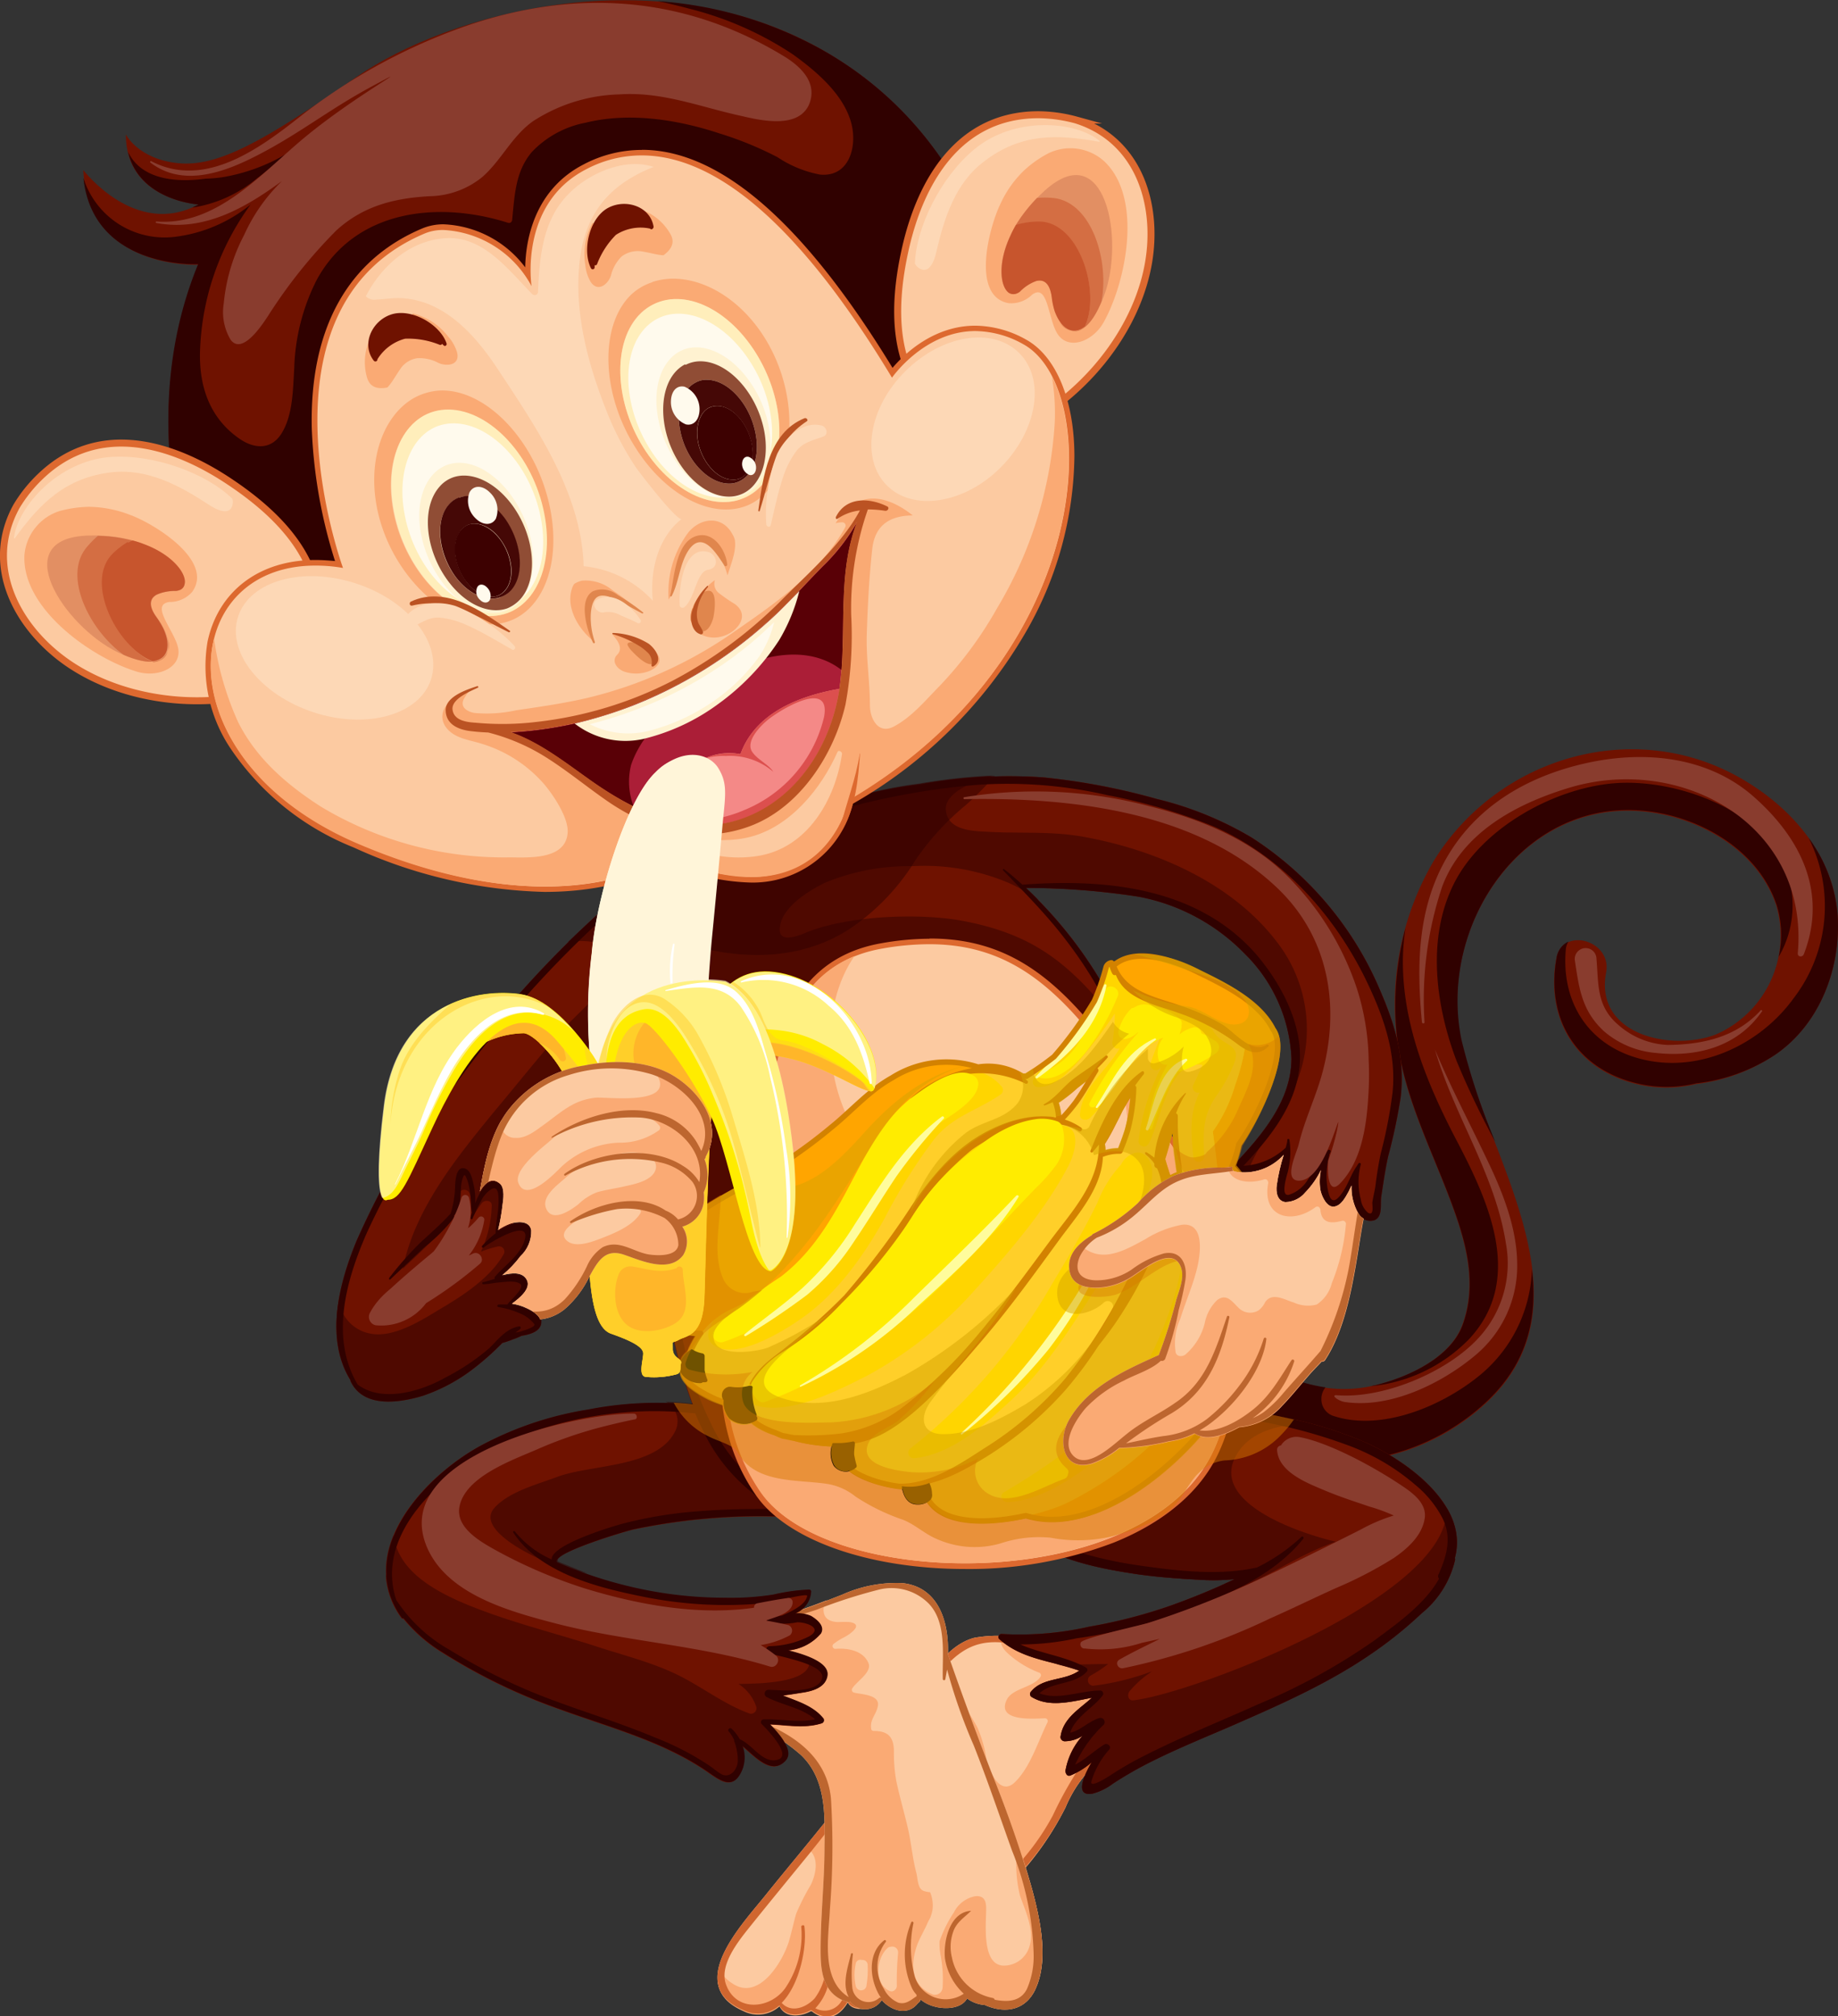 <svg xmlns="http://www.w3.org/2000/svg" xmlns:xlink="http://www.w3.org/1999/xlink" viewBox="0 0 170.78 187.34"><rect x="0" y="0" width="170.78" height="187.34" fill="#333333" stroke="none"/><defs><style>.cls-1,.cls-19{fill:none;}.cls-2{isolation:isolate;}.cls-3{fill:#6f1200;}.cls-4,.cls-9{fill:#300100;}.cls-25,.cls-5{fill:#fccaa1;}.cls-6{fill:#faaa74;}.cls-7{fill:#d0662f;}.cls-8{fill:#bd662f;}.cls-11,.cls-21,.cls-48,.cls-9{opacity:0.5;}.cls-10{fill:#dd692f;}.cls-11,.cls-15,.cls-21,.cls-22,.cls-44,.cls-48{mix-blend-mode:multiply;}.cls-12,.cls-22{fill:#d77800;}.cls-13{fill:orange;}.cls-14{fill:#ffd500;}.cls-15,.cls-48{fill:#ffcf29;}.cls-16{fill:#d38200;}.cls-17{fill:#ffec00;}.cls-18{fill:#fffc9c;}.cls-19{stroke:#d38200;stroke-linecap:round;stroke-linejoin:round;stroke-width:0.51px;}.cls-20{fill:#080000;}.cls-21{fill:#d7a500;}.cls-22{opacity:0.4;}.cls-23{clip-path:url(#clip-path);}.cls-24{fill:#893c2e;}.cls-25{stroke:#dd692f;stroke-miterlimit:10;stroke-width:0.65px;}.cls-26{fill:#e28f63;}.cls-27{fill:#d46e43;}.cls-28{fill:#c7552d;}.cls-29{fill:#fdd8b6;}.cls-30{fill:#ab1e37;}.cls-31{fill:#590006;}.cls-32{fill:#fff2d1;}.cls-33{fill:#fffaed;}.cls-34{fill:#f48987;}.cls-35{fill:#dc4f4e;}.cls-36{fill:#feb;}.cls-37{fill:#904d35;}.cls-38{fill:#450806;}.cls-39{fill:#3d0101;}.cls-40{fill:#bb5323;}.cls-41{fill:#e0864d;}.cls-42{clip-path:url(#clip-path-2);}.cls-43,.cls-44,.cls-47{fill:#fff5d9;}.cls-45{fill:#fff;}.cls-46{fill:#ffb629;}.cls-47{opacity:0.6;}</style><clipPath id="clip-path"><path class="cls-1" d="M129.3,106.13c-.1.43-.2.84-.3,1.25-.28,1.24-.45,2.49-.65,3.76-.11.69.17,1.86-.62,2.2a1.3,1.3,0,0,1-1.52-.6,4.81,4.81,0,0,1-.63-2.59c-.09.17-.17.35-.26.54-.29.52-.7,1.35-1.38,1.42s-1.15-1-1.26-1.58a5.08,5.08,0,0,1,.06-1.82,8.07,8.07,0,0,1-1.45,2.07,2.46,2.46,0,0,1-1.86.91c-.77-.1-.88-.94-.8-1.56a17.67,17.67,0,0,1,.65-2.84,4.93,4.93,0,0,1-4.55,1.56.34.34,0,0,1-.15-.56,23.73,23.73,0,0,0,4.41-5.8l-7.48.77L95.32,113.2l1.15,24.86,17.71-1,12.5-6.24,5.36-20Z"/></clipPath><clipPath id="clip-path-2"><path class="cls-1" d="M83,95.47c-3.83-8.67-4.47-26-16.06-27.14C56,67.23,31.58,81.71,31.45,101c-.08,13.61,2.25,16.26,4.6,17.92,0-.05.07-.09.09-.13a.11.11,0,0,1,0-.08A32.42,32.42,0,0,1,39,115.38c.93-.87,1.88-1.68,2.73-2.61,0,0,.05,0,.09-.06a9.53,9.53,0,0,0,.43-2.76c0-.37.14-1.54.75-1.5s.81.87.93,1.38a6.29,6.29,0,0,1,.18,1.88c.48-1.25,1.3-2.62,2.34-1.74.48.42.31,1.52.24,2a17.71,17.71,0,0,1-.41,2.31,5.35,5.35,0,0,1,1.08-.57c.64-.23,1.85-.35,2,.6a3.14,3.14,0,0,1-1,2.4,10.12,10.12,0,0,1-1.69,1.77c.94-.25,1.93-.32,2.3.48s-.74,1.68-1.4,2.17a4.67,4.67,0,0,1,1.36.41c.46.21,1.36.7,1.3,1.33s-1,1-1.8,1.15a7.07,7.07,0,0,1-.8.33,9.71,9.71,0,0,1-1,.34c-.25.26-.53.51-.76.76s-.35.36-.53.53c5.32,2.92,12.86,5.47,19.85,4.26C76.32,128.37,86.78,104.14,83,95.47Z"/></clipPath></defs><g class="cls-2"><g id="Layer_2" data-name="Layer 2"><g id="Layer_1-2" data-name="Layer 1"><path class="cls-3" d="M170.75,85.11c-.36-5.41-4-9.77-8.48-12.49-10-6.13-22.91-2.47-29,7.28a26.36,26.36,0,0,0-3.52,16.19c.61,6.19,3.86,11.76,5.76,17.58,1,3.11,1.51,6.22.39,9.37s-5.2,5-8.24,5.69c-7.9,1.88-15.76-4.73-18.47-11-1.83-4.21-5.09,2.21-2.38,7,3.29,5.79,6.86,8.19,13.28,10.27,6.09,2,13-.2,17.61-4.3,10.85-9.51.28-23.35-1.93-34-2.25-10.81,5.95-22.91,17.69-21.21,4.91.71,9.94,3.75,11.58,8.63a10,10,0,0,1-5.62,12c-4.07,1.57-11.27.08-10.19-5.75.58-3-4.06-4.33-4.63-1.29-1,5.64,1.84,10.29,7.45,11.64a11.67,11.67,0,0,0,5.54,0A16.66,16.66,0,0,0,164.94,98C169.07,95.18,171.05,90,170.75,85.11Z"/><path class="cls-4" d="M165.44,79.67c-2.72-4.74-9.84-7.21-15.09-6.92-5.69.32-12.63,4.09-15.26,9.36-2.54,5.06-1.7,11.35.26,16.49a78.82,78.82,0,0,0,3.58,7.48,63.59,63.59,0,0,1-3.13-9.45c-2.25-10.81,5.95-22.91,17.69-21.21,4.91.71,9.94,3.75,11.58,8.63a9.28,9.28,0,0,1,.2,4.85A9.45,9.45,0,0,0,165.44,79.67Z"/><path class="cls-4" d="M170.75,85.11a13.87,13.87,0,0,0-2.7-7.26,14.07,14.07,0,0,1-1.4,14.91c-3.1,4.28-8.67,6.93-13.94,5.69-5-1.16-7.67-5.22-7.22-10.23a1.7,1.7,0,0,1,.24-.74,2,2,0,0,0-1.1,1.53c-1,5.64,1.84,10.29,7.45,11.64a11.67,11.67,0,0,0,5.54,0A16.66,16.66,0,0,0,164.94,98C169.07,95.18,171.05,90,170.75,85.11Z"/><path class="cls-4" d="M127.69,128.73c-.12,0-.23.06-.35.07a14.73,14.73,0,0,0,9.18-4.4c5.07-5.46,1.88-12.58-1.07-18.23-2.76-5.25-5.11-10.85-5.1-16.87a20.22,20.22,0,0,1,.25-3.08,27.75,27.75,0,0,0-.82,9.87c.61,6.19,3.86,11.76,5.76,17.58,1,3.11,1.51,6.22.39,9.37S130.73,128,127.69,128.73Z"/><path class="cls-4" d="M137.31,127.93c-3.44,2.75-8.92,5.06-13.35,3.65a1.62,1.62,0,0,1-1.18-1.54v-.14a1.73,1.73,0,0,1,.38-1c-6.2-.85-11.75-6.13-14-11.23-1.83-4.21-5.09,2.21-2.38,7,3.29,5.79,6.86,8.19,13.28,10.27,6.09,2,13-.2,17.61-4.3,4.26-3.73,5.21-8.11,4.67-12.71A13.29,13.29,0,0,1,137.31,127.93Z"/><path class="cls-5" d="M109.25,153.51c-.78-1.68-3-2.09-4.6-1.84a36.83,36.83,0,0,0-3.69.92,8,8,0,0,1-4,0c-.1,0-.15.07-.12.15a12.05,12.05,0,0,0-6.3-.57c-2.69.69-4.45,3.91-5.92,6-2,2.92-3.92,5.93-6.09,8.74-2.4,3.15-5,6.18-7.46,9.25-2.17,2.69-7.5,8.3-2,10.61a3,3,0,0,0,3.35-.44c.53,1.07,1.9,1,2.91.45l.08,0c1.42,1.13,2.64.41,3.35-.81.38.73,1.45.7,2.21.4a2.8,2.8,0,0,0,1.39-1.48c1.73,1.87,3.61.46,4.55-1.48a15.8,15.8,0,0,1,2.71-4.29c1.17-1.2,2.4-2.33,3.61-3.51A27.61,27.61,0,0,0,99,167.93a11.82,11.82,0,0,1,3.21-4.43A13.14,13.14,0,0,1,105.1,162C108.41,161.28,110.64,156.57,109.25,153.51Z"/><path class="cls-6" d="M109.25,153.51c-.78-1.68-3-2.09-4.6-1.84a36.83,36.83,0,0,0-3.69.92,8,8,0,0,1-4,0c-.1,0-.15.07-.12.15A18.36,18.36,0,0,0,93.1,152c-.21.46-.12,1,.51,1.59a9.22,9.22,0,0,0,2.92,1.81.26.26,0,0,1,.16.38C96,156.83,94,156.84,93.51,158c-.89,2,2.64,1.68,3.6,1.65a.26.26,0,0,1,.21.39c-.87,1.77-1.58,4.13-3,5.53s-2.41-1.06-2.66-2.1a11.72,11.72,0,0,0-.86-3c-.63-1.15-1.35-2.21-2-3.34a9.57,9.57,0,0,1-1.15-3,34.54,34.54,0,0,0-3,4.13c-2,2.92-3.92,5.93-6.09,8.74-1.21,1.57-2.45,3.12-3.7,4.65a1.52,1.52,0,0,1,.57.47c.64.83.32,2.16-.09,3a21.07,21.07,0,0,0-1.36,2.68c-.25.86-.43,1.76-.69,2.62-.58,1.84-2.79,5.58-5.28,3.84a3.37,3.37,0,0,1-1.21-1.34c-.37,1.57.11,3,2.28,3.94a3,3,0,0,0,3.35-.44c.53,1.07,1.9,1,2.91.45l.08,0c1.42,1.13,2.64.41,3.35-.81.38.73,1.45.7,2.21.4a2.8,2.8,0,0,0,1.39-1.48c1.73,1.87,3.61.46,4.55-1.48a15.8,15.8,0,0,1,2.71-4.29c1.17-1.2,2.4-2.33,3.61-3.51A27.61,27.61,0,0,0,99,167.93a11.82,11.82,0,0,1,3.21-4.43A13.14,13.14,0,0,1,105.1,162C108.41,161.28,110.64,156.57,109.25,153.51Z"/><path class="cls-7" d="M109.25,153.51c-.78-1.68-3-2.09-4.6-1.84a36.83,36.83,0,0,0-3.69.92,8,8,0,0,1-4,0c-.1,0-.15.07-.12.15a12.05,12.05,0,0,0-6.3-.57c-2.69.69-4.45,3.91-5.92,6-2,2.92-3.92,5.93-6.09,8.74-2.4,3.15-5,6.18-7.46,9.25-2.17,2.69-7.5,8.3-2,10.61a3,3,0,0,0,3.35-.44c.53,1.07,1.9,1,2.91.45l.08,0c1.42,1.13,2.64.41,3.35-.81.38.73,1.45.7,2.21.4a2.8,2.8,0,0,0,1.39-1.48c1.73,1.87,3.61.46,4.55-1.48a15.8,15.8,0,0,1,2.71-4.29c1.17-1.2,2.4-2.33,3.61-3.51A27.61,27.61,0,0,0,99,167.93a11.82,11.82,0,0,1,3.21-4.43A13.14,13.14,0,0,1,105.1,162C108.41,161.28,110.64,156.57,109.25,153.51Zm-4.13,7.78a10.27,10.27,0,0,0-5.13,3.43,35,35,0,0,0-2.16,3.95A22.39,22.39,0,0,1,95,172.78c-2,2.35-4.37,4.31-6.42,6.59-1.68,1.85-2.76,7.66-6.13,5.17a4.25,4.25,0,0,0,.23-1.68.18.18,0,0,0-.35,0,4.66,4.66,0,0,1-1,2.64c-.58.61-1.9.91-2.38.09a4.79,4.79,0,0,0,.46-2.16c0-.15-.22-.2-.26,0a9.81,9.81,0,0,1-.91,2.4,1.81,1.81,0,0,1-2.48.76A4.88,4.88,0,0,0,77,182.27c0-.15-.22-.09-.24,0a5.4,5.4,0,0,1-1.07,3.41c-.82.88-2.2,1.37-3.06.41,1.68-1.7,2.37-5.19,2.11-7.11,0-.16-.31-.12-.29.05A8.8,8.8,0,0,1,73,184.67c-1.37,2-4.61,2.35-5.55-.31-.66-1.86,1.3-4.18,2.37-5.52,1.68-2.09,3.38-4.16,5.07-6.23,3.6-4.4,6.81-9,10-13.68,1.56-2.24,3.28-5.45,6.09-6.17,2.2-.58,4.55.41,6.74.57a6.79,6.79,0,0,0,3.41,0c2-.41,4.18-1.41,6.2-.49,1.86.84,1.61,3.13,1.09,4.72A6.53,6.53,0,0,1,105.12,161.29Z"/><path class="cls-5" d="M95.89,175.52a112.38,112.38,0,0,0-3.81-10.94c-1.39-3.61-2.72-7.21-4-10.88.1-3-.85-6.23-4.22-6.61a12.29,12.29,0,0,0-5.62,1.08c-1.69.66-3.39,1.33-5.11,1.85a.17.17,0,0,0-.19-.19c-1.6.41-3.57.39-4.93,1.38a7.14,7.14,0,0,0-2.24,3.4,4.23,4.23,0,0,0,.11,3.38c.55,1,2.13,1.52,3.12,1.85a.12.12,0,0,0,.08,0,17.55,17.55,0,0,1,5.35,3.23c2.34,2.24,2.22,5.55,2.18,8.55,0,3.27-.38,6.5-.36,9.77,0,2,.34,4,2.55,4.64.09.05.14,0,.18-.06a1.78,1.78,0,0,0,2.89-.06.11.11,0,0,0,0-.14c.89,1.06,2.49,1.59,3.43.33a.36.36,0,0,0,.21-.34,3.34,3.34,0,0,0,1.34.68c1,.27,2.49.2,3-.76a3.15,3.15,0,0,0,1.65.61h0c2,.89,3.93.44,4.77-1.64C97.44,181.92,96.62,178.22,95.89,175.52Z"/><path class="cls-6" d="M95.89,175.52a72.64,72.64,0,0,0-2.3-7,8.65,8.65,0,0,1,.23.91,20.73,20.73,0,0,1,.61,3.52,11.82,11.82,0,0,0,.36,3.23c.48,1.36,1.31,3.09.89,4.58a2.49,2.49,0,0,1-2.5,1.87c-2-.14-1.54-4-1.55-5.32,0-.65-.17-1.2-1-1.13a2.8,2.8,0,0,0-2,1.51,11.76,11.76,0,0,0-1.33,2.68,5.89,5.89,0,0,0,.08,1.22,11.9,11.9,0,0,1,.2,3.1.71.71,0,0,1-1,.59c-2-.88-2-2.92-1.3-4.73.23-.55.56-1.13.83-1.71a6.54,6.54,0,0,1,.32-.65,4.06,4.06,0,0,0,.21-.71,3.16,3.16,0,0,0-.22-1.67,2.3,2.3,0,0,1-.57-.11c-.61-.19-.57-1.18-.7-1.66-.36-1.34-.47-2.75-.78-4.12s-.79-3-1.09-4.45a14.2,14.2,0,0,1-.22-2.7c0-1.3-.47-1.95-1.87-1.94a.24.24,0,0,1-.25-.25c-.11-.85.5-1.3.63-2.09.19-1.06-1.64-1.06-2.23-1.23a.26.26,0,0,1-.16-.37c.38-.65,1.85-1.5,1.52-2.35-.49-1.21-2-1.43-3.07-1.34a.26.26,0,0,1-.19-.45,6.51,6.51,0,0,1,1.1-.68c.13-.07,1.91-1.12.4-1.36a8,8,0,0,0-1,0c-.56,0-1.23-.15-1.38-.81a1.4,1.4,0,0,1,.28-1.22c-1.22.47-2.44.92-3.68,1.3a.17.17,0,0,0-.19-.19c-1.6.41-3.57.39-4.93,1.38a7.14,7.14,0,0,0-2.24,3.4,4.23,4.23,0,0,0,.11,3.38c.55,1,2.13,1.52,3.12,1.85a.12.12,0,0,0,.08,0,17.55,17.55,0,0,1,5.35,3.23c2.34,2.24,2.22,5.55,2.18,8.55,0,3.27-.38,6.5-.36,9.77,0,2,.34,4,2.55,4.64.09.05.14,0,.18-.06a1.78,1.78,0,0,0,2.89-.06.11.11,0,0,0,0-.14c.89,1.06,2.49,1.59,3.43.33a.36.36,0,0,0,.21-.34,3.34,3.34,0,0,0,1.34.68c1,.27,2.49.2,3-.76a3.15,3.15,0,0,0,1.65.61h0c2,.89,3.93.44,4.77-1.64C97.44,181.92,96.62,178.22,95.89,175.52Zm-15.38,9a.51.51,0,0,1-1,0,4.77,4.77,0,0,1,0-2.06.43.43,0,0,1,.57-.35.47.47,0,0,1,.54.48A9,9,0,0,1,80.51,184.48Zm2.94-3.07a26.09,26.09,0,0,0-.12,3.07c0,.28-.31.6-.64.48-1.5-.63-1.28-3.08-.22-4a.45.45,0,0,1,.3-.12A.54.54,0,0,1,83.45,181.41Z"/><path class="cls-8" d="M95.89,175.52a112.38,112.38,0,0,0-3.81-10.94c-1.39-3.61-2.72-7.21-4-10.88.1-3-.85-6.23-4.22-6.61a12.29,12.29,0,0,0-5.62,1.08c-1.69.66-3.39,1.33-5.11,1.85a.17.17,0,0,0-.19-.19c-1.6.41-3.57.39-4.93,1.38a7.14,7.14,0,0,0-2.24,3.4,4.23,4.23,0,0,0,.11,3.38c.55,1,2.13,1.52,3.12,1.85a.12.12,0,0,0,.08,0,17.55,17.55,0,0,1,5.35,3.23c2.34,2.24,2.22,5.55,2.18,8.55,0,3.27-.38,6.5-.36,9.77,0,2,.34,4,2.55,4.64.09.05.14,0,.18-.06a1.78,1.78,0,0,0,2.89-.06.11.11,0,0,0,0-.14c.89,1.06,2.49,1.59,3.43.33a.36.36,0,0,0,.21-.34,3.34,3.34,0,0,0,1.34.68c1,.27,2.49.2,3-.76a3.15,3.15,0,0,0,1.65.61h0c2,.89,3.93.44,4.77-1.64C97.44,181.92,96.62,178.22,95.89,175.52Zm-.47,9.28c-.62,1.23-1.87,1.21-3,1a.23.23,0,0,0-.16-.16,4.78,4.78,0,0,1-3.81-3.76,4.14,4.14,0,0,1,.1-2.34c.29-.92,1-1.33,1.68-2,0,0,0,0,0,0-2,.11-2.58,2.84-2.43,4.4a5.6,5.6,0,0,0,1.75,3.3A3,3,0,0,1,85,183.66a10.61,10.61,0,0,1-.12-5c0-.08-.13-.19-.2-.07a7.68,7.68,0,0,0,.08,6.18,2.48,2.48,0,0,0,.4.56s0,0,0,.07a.15.15,0,0,1,0,.08h0c-.57.37-1,.79-1.7.59a2.67,2.67,0,0,1-1.33-1.28,3.8,3.8,0,0,1,.17-4.36c.09-.11-.06-.23-.16-.14-1.51,1.18-1.35,3.45-.49,5,.07.12.14.24.22.35a.14.14,0,0,0-.19,0,1.5,1.5,0,0,1-2.49-1,14.47,14.47,0,0,1,.06-3.08c0-.1-.16-.12-.18,0-.32,1.31-.84,2.78-.21,4-2.61-1.62-1.87-5.54-1.75-8.15a73.66,73.66,0,0,0,.1-10.29c-.41-4.44-4.43-6.56-8.27-7.76a8.34,8.34,0,0,0-1.72-1.09c-1.4-.87-1.09-2.55-.64-3.87a5.85,5.85,0,0,1,2.27-3,5.55,5.55,0,0,1,1.52-.6,26.2,26.2,0,0,0,5.48-1.23,49,49,0,0,1,5.84-1.88A4.86,4.86,0,0,1,86.3,149c1.7,1.78,1.24,4.79,1.3,7,0,.13.21.18.24,0s.11-.59.16-.88a50.45,50.45,0,0,0,2.48,7.06c1.28,3.23,2.38,6.5,3.56,9.78a27.56,27.56,0,0,1,2,9.54A7.56,7.56,0,0,1,95.42,184.8Z"/><path class="cls-3" d="M127.09,134.11a37.4,37.4,0,0,0-8.29-2.52,33.18,33.18,0,0,0-5.86-.73,68.37,68.37,0,0,0-1-8.6,58.39,58.39,0,0,0-1.89-9,48,48,0,0,0-2.28-8.6,81.17,81.17,0,0,0-3.32-9.31A39.62,39.62,0,0,0,95.31,82.5a68.71,68.71,0,0,1,10.51.82,18.56,18.56,0,0,1,9.83,5.29A14.56,14.56,0,0,1,120,98.32c0,4-2.82,7.25-5.43,10a.34.34,0,0,0,.15.56,4.93,4.93,0,0,0,4.55-1.56,17.67,17.67,0,0,0-.65,2.84c-.08.62,0,1.46.8,1.56a2.46,2.46,0,0,0,1.86-.91,8.07,8.07,0,0,0,1.45-2.07,5.08,5.08,0,0,0-.06,1.82c.11.63.44,1.69,1.26,1.58s1.09-.9,1.38-1.42c.09-.19.17-.37.26-.54a4.81,4.81,0,0,0,.63,2.59,1.3,1.3,0,0,0,1.52.6c.79-.34.51-1.51.62-2.2.2-1.27.37-2.52.65-3.76a51.82,51.82,0,0,0,1.15-5.43c.42-3.52-.46-6.59-1.84-9.81a31.43,31.43,0,0,0-12-14.35,31.91,31.91,0,0,0-8.83-3.59,61.11,61.11,0,0,0-10.54-2,45.11,45.11,0,0,0-11.48.67A41.74,41.74,0,0,0,75.6,75.3c-.49.21-1,.45-1.45.71a.32.32,0,0,0-.29-.09A48.94,48.94,0,0,0,64.18,79,30.62,30.62,0,0,0,56,84.53,96.85,96.85,0,0,0,42.13,100a77.26,77.26,0,0,0-9,15.29c-1.65,4-2.95,9.09-.57,12.94,0,0,0,0,0,.07,1.17,2.55,4.5,2.05,6.69,1.4a16.16,16.16,0,0,0,5-2.74,23.82,23.82,0,0,0,2.42-2.18,9.71,9.71,0,0,0,1-.34,7.07,7.07,0,0,0,.8-.33c.78-.12,1.73-.4,1.8-1.15s-.84-1.12-1.3-1.33a4.67,4.67,0,0,0-1.36-.41c.66-.49,1.78-1.39,1.4-2.17s-1.36-.73-2.3-.48a10.12,10.12,0,0,0,1.69-1.77,3.14,3.14,0,0,0,1-2.4c-.16-.85-1.11-.84-1.76-.67a72.64,72.64,0,0,1,6.92-8.42c1.39-1.42,2.84-2.81,4.27-4.21,1-1,2-2,3-3a125.94,125.94,0,0,0-.46,14.39c.18,6,.78,12.38,3,18.05a33.06,33.06,0,0,0-9.77.45,31.47,31.47,0,0,0-10.09,3.42c-4.1,2.28-8.87,7-8.64,11.89h0a1.75,1.75,0,0,0,0,.33,7.42,7.42,0,0,0,1.46,3.75.12.12,0,0,0,.13,0,14.23,14.23,0,0,0,3.69,3.21,53.22,53.22,0,0,0,10.88,5.25c4.65,1.7,9.69,3,13.8,5.88,1.16.81,2.23,1.55,3-.05a3.1,3.1,0,0,0,.12-2.43c1.19,1,2.73,2.77,4,1.37.83-.88-.58-2.48-1.45-3.38,1.63.06,3.19.4,4.8-.09a.29.29,0,0,0,.14-.48c-.94-1.15-2.41-1.57-3.76-2.11.61-.07,1.23-.17,1.85-.27.9-.13,2.1-.45,2.3-1.5.25-1.25-1.93-2-3.65-2.42a4.51,4.51,0,0,0,3.06-1.57c.39-.69-.4-1.31-.92-1.62a3,3,0,0,0-1.47-.24,2.31,2.31,0,0,0,1.47-2,.19.19,0,0,0-.21-.21,17.51,17.51,0,0,0-3.28.46,25.27,25.27,0,0,1-4.51.3,38.05,38.05,0,0,1-8.44-.95,40.24,40.24,0,0,1-5.61-1.71c-.5-.18-1-.4-1.54-.63,0,0,0,0,0,0-.71-.8,6.32-2.9,7.1-3.07a57,57,0,0,1,15.32-1.11,29.25,29.25,0,0,0,6.26,1.41A103.13,103.13,0,0,0,91,143.1a32.6,32.6,0,0,0,4.41-.18c2.93,2.07,6.86,2.84,10.3,3.35,1.91.27,3.84.41,5.76.51a18.61,18.61,0,0,0,3.25-.06c-1.74.84-3.49,1.56-5.3,2.23a47.68,47.68,0,0,1-8.22,2.19,29.14,29.14,0,0,1-7.88.69.23.23,0,0,0-.14,0c-.28-.1-.57.23-.32.47,2.12,1.9,4.86,2,7.42,2.92-1.39,1-3.4.58-4.52,2a.32.32,0,0,0,.12.46c1.67,1,3.73.4,5.58.06-1.19,1.08-2.7,1.92-2.92,3.66a.39.39,0,0,0,.39.38,3,3,0,0,0,1.67-.52A6.53,6.53,0,0,0,99,164.52c0,.25.15.55.44.45a7.06,7.06,0,0,0,2-1.24c-.82,1.39-1.56,3.21.07,2.92a5.35,5.35,0,0,0,1.9-.93,36,36,0,0,1,3.62-2.07c2.29-1.14,4.64-2.11,7-3.12,4.58-2,9.2-4,13.34-6.84a38.21,38.21,0,0,0,4.73-3.8,9,9,0,0,0,3.08-4.88.37.37,0,0,0,0-.26C136.48,140,131,135.93,127.09,134.11Z"/><path class="cls-9" d="M75.16,154c.62,2.28-4,2.43-6.54,2.46a4.06,4.06,0,0,1,1.65,2.12.51.51,0,0,1-.62.63c-2.23-.81-4.09-2.23-6.17-3.33-2.6-1.38-5.57-2.07-8.36-3-4.11-1.31-8.46-2.36-12.42-4.09-2.62-1.17-5.77-3-6.12-6.17a8.29,8.29,0,0,0-.71,3.65h0a1.75,1.75,0,0,0,0,.33,7.42,7.42,0,0,0,1.46,3.75.12.12,0,0,0,.13,0,14.23,14.23,0,0,0,3.69,3.21,53.22,53.22,0,0,0,10.88,5.25c4.65,1.7,9.69,3,13.8,5.88,1.16.81,2.23,1.55,3-.05a3.1,3.1,0,0,0,.12-2.43c1.19,1,2.73,2.77,4,1.37.83-.88-.58-2.48-1.45-3.38,1.63.06,3.19.4,4.8-.09a.29.29,0,0,0,.14-.48c-.94-1.15-2.41-1.57-3.76-2.11.61-.07,1.23-.17,1.85-.27.9-.13,2.1-.45,2.3-1.5C77.09,155,76.24,154.39,75.16,154Z"/><path class="cls-9" d="M105.71,146.27c1.91.27,3.84.41,5.76.51a18.61,18.61,0,0,0,3.25-.06c-1.74.84-3.49,1.56-5.3,2.23l-.44.16a26.64,26.64,0,0,0,5.88-1.46c3.24-1.25,6-3.32,9.27-4.4-4.41-1.06-11.59-3.91-9.28-8,1.23-2.24,3.93-2.92,6.83-3-.94-.25-1.92-.45-2.88-.65a33.18,33.18,0,0,0-5.86-.73,68.37,68.37,0,0,0-1-8.6,58.39,58.39,0,0,0-1.89-9,48,48,0,0,0-2.28-8.6c-.83-2.73-1.73-5.45-2.82-8.11C100,90,96.66,86.94,89.5,85.57c-4-.76-10.55-.51-14.41,1-.5.21-2.64,1.19-2.64-.18,0-2,2.67-3.61,4.18-4.36a20.29,20.29,0,0,1,8.11-1.55,20.07,20.07,0,0,1,9,1.56,16.39,16.39,0,0,1,2.81,1.62c-.4-.39-.8-.79-1.22-1.18a68.71,68.71,0,0,1,10.51.82,18.56,18.56,0,0,1,9.83,5.29A14.56,14.56,0,0,1,120,98.32c0,4-2.82,7.25-5.43,10a.34.34,0,0,0,.15.56,3.86,3.86,0,0,0,1.17.07c1.33-3.37,4-6.08,5-9.58A13.22,13.22,0,0,0,119,88c-4.09-5.74-11.24-8.91-18-10.19-3.13-.62-6-.35-9.11-.52-1.51-.08-3.8-.1-4-2-.18-1.71,2.79-2.75,4.41-3.24a54.61,54.61,0,0,0-6.88.75A41.74,41.74,0,0,0,75.6,75.3c-.49.21-1,.45-1.45.71a.32.32,0,0,0-.29-.09A48.94,48.94,0,0,0,64.18,79,30.62,30.62,0,0,0,56,84.53c-1.11,1-2.18,2-3.24,3,2.09-.34,5.16.15,4.15,2.66-.84,2.09-3.33,4-4.81,5.69-2.14,2.45-4.16,5-6.23,7.46-3.49,4.28-7.34,9-8.45,14.56,2.19-2.13,4.34-3.75,5.22-7a.53.53,0,0,1,1,0,6.08,6.08,0,0,1,.29,2.17,14.38,14.38,0,0,1,.82-1.26c.26-.37,1-.32.94.25a11,11,0,0,1-1,4.24,9.84,9.84,0,0,1,1.54-.48.49.49,0,0,1,.56.73c-1.23,2.16-3.7,3.78-5.77,5-1.79,1.08-4.48,2.84-6.7,2.34a3.56,3.56,0,0,1-2.82-3.09,10.55,10.55,0,0,0,1.11,7.32s0,0,0,.07c1.17,2.55,4.5,2.05,6.69,1.4a16.16,16.16,0,0,0,5-2.74,23.82,23.82,0,0,0,2.42-2.18,9.71,9.71,0,0,0,1-.34,7.07,7.07,0,0,0,.8-.33c.78-.12,1.73-.4,1.8-1.15s-.84-1.12-1.3-1.33a4.67,4.67,0,0,0-1.36-.41c.66-.49,1.78-1.39,1.4-2.17s-1.36-.73-2.3-.48a10.12,10.12,0,0,0,1.69-1.77,3.14,3.14,0,0,0,1-2.4c-.16-.85-1.11-.84-1.76-.67a72.64,72.64,0,0,1,6.92-8.42c1.39-1.42,2.84-2.81,4.27-4.21,1-1,2-2,3-3a125.94,125.94,0,0,0-.46,14.39c.18,6,.78,12.38,3,18.05-.83-.1-1.69-.17-2.56-.19a2.06,2.06,0,0,1,.84,2.81c-1.75,3.35-7.81,3-10.92,4.17-1.86.7-4.46,1.36-5.83,2.87-1.88,2.06,3.91,4.73,5.18,5.16a22.43,22.43,0,0,0,3.48.92c-.4-.14-.79-.28-1.19-.45s-1-.4-1.54-.63c0,0,0,0,0,0-.71-.8,6.32-2.9,7.1-3.07a57,57,0,0,1,15.32-1.11,29.25,29.25,0,0,0,6.26,1.41A103.13,103.13,0,0,0,91,143.1a32.6,32.6,0,0,0,4.41-.18C98.34,145,102.27,145.76,105.71,146.27Z"/><path class="cls-9" d="M62.85,87.41c5.36,1.81,11.32,2.07,16.23-1.19a20.88,20.88,0,0,0,6-6.33,24.63,24.63,0,0,1,4.65-5.08,31.36,31.36,0,0,0,2.7-2.72,52.75,52.75,0,0,0-7,.75A41.74,41.74,0,0,0,75.6,75.3c-.49.21-1,.45-1.45.71a.32.32,0,0,0-.29-.09A48.94,48.94,0,0,0,64.18,79,30.62,30.62,0,0,0,56,84.53c-.13.11-.26.24-.42.36C58,85.57,60.37,86.56,62.85,87.41Z"/><path class="cls-9" d="M134.41,140.08c.4,8.26-23.84,17.35-29.11,17.9-.49.06-.59-.55-.34-.85a9.72,9.72,0,0,1,2.1-1.85,24.09,24.09,0,0,1-5.49,1.35.51.51,0,0,1-.25-.94,11.92,11.92,0,0,0,1.64-1.08c-1.63,0-3.24.09-4.86,0,.72.18,1.45.38,2.18.62-1.39,1-3.4.58-4.52,2a.32.32,0,0,0,.12.46c1.67,1,3.73.4,5.58.06-1.19,1.08-2.7,1.92-2.92,3.66a.39.39,0,0,0,.39.38,3,3,0,0,0,1.67-.52A6.53,6.53,0,0,0,99,164.52c0,.25.15.55.44.45a7.06,7.06,0,0,0,2-1.24c-.82,1.39-1.56,3.21.07,2.92a5.35,5.35,0,0,0,1.9-.93,36,36,0,0,1,3.62-2.07c2.29-1.14,4.64-2.11,7-3.12,4.58-2,9.2-4,13.34-6.84a38.21,38.21,0,0,0,4.73-3.8,9,9,0,0,0,3.08-4.88.37.37,0,0,0,0-.26A5.9,5.9,0,0,0,134.41,140.08Z"/><path class="cls-4" d="M127.09,134.11a37.4,37.4,0,0,0-8.29-2.52,33.18,33.18,0,0,0-5.86-.73,68.37,68.37,0,0,0-1-8.6,58.39,58.39,0,0,0-1.89-9,48,48,0,0,0-2.28-8.6,81.17,81.17,0,0,0-3.32-9.31A39.62,39.62,0,0,0,95.31,82.5a68.71,68.71,0,0,1,10.51.82,18.56,18.56,0,0,1,9.83,5.29A14.56,14.56,0,0,1,120,98.32c0,4-2.82,7.25-5.43,10a.34.34,0,0,0,.15.56,4.93,4.93,0,0,0,4.55-1.56,17.67,17.67,0,0,0-.65,2.84c-.08.62,0,1.46.8,1.56a2.46,2.46,0,0,0,1.86-.91,8.07,8.07,0,0,0,1.45-2.07,5.08,5.08,0,0,0-.06,1.82c.11.63.44,1.69,1.26,1.58s1.09-.9,1.38-1.42c.09-.19.17-.37.26-.54a4.81,4.81,0,0,0,.63,2.59,1.3,1.3,0,0,0,1.52.6c.79-.34.51-1.51.62-2.2.2-1.27.37-2.52.65-3.76a51.82,51.82,0,0,0,1.15-5.43c.42-3.52-.46-6.59-1.84-9.81a31.43,31.43,0,0,0-12-14.35,31.91,31.91,0,0,0-8.83-3.59,61.11,61.11,0,0,0-10.54-2,45.11,45.11,0,0,0-11.48.67A41.74,41.74,0,0,0,75.6,75.3c-.49.21-1,.45-1.45.71a.32.32,0,0,0-.29-.09A48.94,48.94,0,0,0,64.18,79,30.62,30.62,0,0,0,56,84.53,96.85,96.85,0,0,0,42.13,100a77.26,77.26,0,0,0-9,15.29c-1.65,4-2.95,9.09-.57,12.94,0,0,0,0,0,.07,1.17,2.55,4.5,2.05,6.69,1.4a16.16,16.16,0,0,0,5-2.74,23.82,23.82,0,0,0,2.42-2.18,9.71,9.71,0,0,0,1-.34,7.07,7.07,0,0,0,.8-.33c.78-.12,1.73-.4,1.8-1.15s-.84-1.12-1.3-1.33a4.67,4.67,0,0,0-1.36-.41c.66-.49,1.78-1.39,1.4-2.17s-1.36-.73-2.3-.48a10.12,10.12,0,0,0,1.69-1.77,3.14,3.14,0,0,0,1-2.4c-.17-.95-1.38-.83-2-.6a5.35,5.35,0,0,0-1.08.57,17.71,17.71,0,0,0,.41-2.31c.07-.52.24-1.62-.24-2-1-.88-1.86.49-2.34,1.74a6.29,6.29,0,0,0-.18-1.88c-.12-.51-.28-1.33-.93-1.38s-.72,1.13-.75,1.5a9.53,9.53,0,0,1-.43,2.76s-.05,0-.09.06c-.85.93-1.8,1.74-2.73,2.61a32.42,32.42,0,0,0-2.89,3.28c0,.08,0,.2.12.12,1.06-1,2.1-2,3.18-3a16,16,0,0,0,2.73-2.72.17.17,0,0,0,0-.2c.71-.68.58-2,.68-2.92,0,0,.18-1.1.39-.78a4.1,4.1,0,0,1,.36,1.14c.17.76.11,1.54.23,2.28a4.29,4.29,0,0,0-.12.5c0,.1.13.17.18.07a17.55,17.55,0,0,1,.9-1.85,2.56,2.56,0,0,1,.84-.89c.58-.34.66.35.67.71.09,1.11-.24,2.24-.26,3.38a9.87,9.87,0,0,0-1.25,1.16c-.08.1,0,.23.16.15.53-.44,4.22-2.69,3.83-.84-.33,1.48-1.88,2.49-2.81,3.57a.17.17,0,0,0,0,.19c-.44.13-.82.26-1.1.31-.11,0-.08.2,0,.19.52,0,1-.13,1.54-.17s1.47-.21,1.93.15-1,1.56-1.21,1.91a7.31,7.31,0,0,0-.81,0c-.14,0-.19.23,0,.24a7.49,7.49,0,0,1,1.81.51,3.36,3.36,0,0,1,1.5,1.06c.17.25-.79.55-1.39.73a2,2,0,0,0-.35.07c.12-.11.27-.21.41-.32s.06-.31-.1-.26c-1.2.23-1.9,1.18-2.72,2A21,21,0,0,1,41.37,128c-2.24,1.27-5.87,2.36-8.14.64-2.59-4.39-1.06-9.74.88-14.15a77.59,77.59,0,0,1,8.83-14.58A100.61,100.61,0,0,1,56.07,85.27a31.53,31.53,0,0,1,8-5.47,63.2,63.2,0,0,1,8.28-2.74,20.27,20.27,0,0,0-2.67,2.15.1.1,0,1,0,.14.14,24.92,24.92,0,0,1,9.29-4.42,68.25,68.25,0,0,1,11.59-2,41.41,41.41,0,0,1,12.15.94,51.78,51.78,0,0,1,9.85,2.89c6.27,2.71,11.08,8,14.08,14,1.66,3.38,3,6.94,2.61,10.75a43.43,43.43,0,0,1-1.1,5.68c-.21,1-.37,2-.49,3-.08.52-.21,1-.29,1.55,0,.32.17,1.26-.4.94a2,2,0,0,1-.67-1.25,6.25,6.25,0,0,1,0-3.24.12.12,0,0,0-.2-.11c-.08.1-.12.2-.19.29l0,0c-.62.89-.87,2-1.64,2.84s-.95-.25-1.07-.86a7.43,7.43,0,0,1,.17-3s0-.07,0-.09a.68.68,0,0,0,.12-.24.15.15,0,0,0-.25-.15c-.65.88-1.23,1.83-1.87,2.75A3.21,3.21,0,0,1,119.8,111c-.91.27-.2-1.86-.12-2.21a7.31,7.31,0,0,0,.13-2.87.1.1,0,0,0-.2,0c0,.24-.09.46-.14.71a6.19,6.19,0,0,1-3.93,1.69c2.43-2.6,4.81-5.51,5.2-9.17S119.27,91.79,117,89c-5.4-6.51-14.08-7.4-22-6.8-.56-.5-1.11-1-1.71-1.44,0-.06-.16,0-.09.1,1.93,2,3.92,4,5.65,6.24a39.18,39.18,0,0,1,4.9,8.11c2.75,6,4.2,12.47,5.92,18.8,0,0,0,.06,0,.07.41,2.18.8,4.36,1.15,6.52a98.53,98.53,0,0,1,1.2,9.8c.16,3.19-.51,6.38-2.8,8.68s-5.39,2.73-8.26,3.11c-.2,0-.21.31,0,.29,2.84-.16,5.74-.61,8.1-2.38a10.39,10.39,0,0,0,3.8-7.66,7.08,7.08,0,0,0,0-.92,46.94,46.94,0,0,1,12.15,2.68,20.28,20.28,0,0,1,6.48,3.75A10,10,0,0,1,134,141c.93,1.8.44,3.55-.34,5.29a.34.34,0,0,0,.05.39c-1.31,2.37-4,4.25-6,5.73a57,57,0,0,1-10.81,5.94c-3.67,1.65-7.44,3.15-11,5-1,.51-1.89,1.05-2.79,1.64-.21.13-1.83,1.18-1.71.55a7.75,7.75,0,0,1,1.68-3c.21-.28-.18-.62-.46-.46-.94.56-1.74,1.38-2.72,1.88a11.66,11.66,0,0,1,2.65-3.71.39.39,0,0,0-.38-.63c-1,.29-1.75,1.16-2.73,1.37.44-1.44,2.13-2.3,3-3.44a.29.29,0,0,0-.22-.48c-1.78,0-3.91.94-5.64.26,1.16-1.09,3.23-.77,4.39-2a.25.25,0,0,0-.06-.39c-1.9-1.06-4.14-1.28-6.1-2.15a24.49,24.49,0,0,0,5.22-.57,46.51,46.51,0,0,0,9.17-2.24c4.22-1.49,9-3.41,11.89-7,.11-.12-.06-.29-.16-.19a16.89,16.89,0,0,1-4.18,2.87h-.06c-3.56.78-7.61.26-11.2-.26a38.68,38.68,0,0,1-9.32-2.64,17.24,17.24,0,0,0,4.73-1.37,13.22,13.22,0,0,0,1.63-.84c.16-.08,0-.35-.12-.29-6.62,2.62-13.46,2.06-20.37,1.42a26,26,0,0,1-9.42-2.37A15.49,15.49,0,0,1,66,132.13c-3.11-6.24-3.63-13.83-3.81-20.68-.2-7.75.66-15.4,1.17-23.11a.13.13,0,0,0-.25,0,128.22,128.22,0,0,0-1.69,24.12c.18,6,.78,12.38,3,18.05a33.06,33.06,0,0,0-9.77.45,31.47,31.47,0,0,0-10.09,3.42c-4.1,2.28-8.87,7-8.64,11.89h0a1.75,1.75,0,0,0,0,.33,7.42,7.42,0,0,0,1.46,3.75.12.12,0,0,0,.13,0,14.23,14.23,0,0,0,3.69,3.21,53.22,53.22,0,0,0,10.88,5.25c4.65,1.7,9.69,3,13.8,5.88,1.16.81,2.23,1.55,3-.05a3.1,3.1,0,0,0,.12-2.43c1.19,1,2.73,2.77,4,1.37.83-.88-.58-2.48-1.45-3.38,1.63.06,3.19.4,4.8-.09a.29.29,0,0,0,.14-.48c-.94-1.15-2.41-1.57-3.76-2.11.61-.07,1.23-.17,1.85-.27.9-.13,2.1-.45,2.3-1.5.25-1.25-1.93-2-3.65-2.42a4.51,4.51,0,0,0,3.06-1.57c.39-.69-.4-1.31-.92-1.62a3,3,0,0,0-1.47-.24,2.31,2.31,0,0,0,1.47-2,.19.19,0,0,0-.21-.21,17.51,17.51,0,0,0-3.28.46,25.27,25.27,0,0,1-4.51.3,38.05,38.05,0,0,1-8.44-.95,40.24,40.24,0,0,1-5.61-1.71c-.5-.18-1-.4-1.54-.63,0,0,0,0,0,0-.71-.8,6.32-2.9,7.1-3.07a57,57,0,0,1,15.32-1.11,29.25,29.25,0,0,0,6.26,1.41A103.13,103.13,0,0,0,91,143.1a32.6,32.6,0,0,0,4.41-.18c2.93,2.07,6.86,2.84,10.3,3.35,1.91.27,3.84.41,5.76.51a18.61,18.61,0,0,0,3.25-.06c-1.74.84-3.49,1.56-5.3,2.23a47.68,47.68,0,0,1-8.22,2.19,29.14,29.14,0,0,1-7.88.69.23.23,0,0,0-.14,0c-.28-.1-.57.23-.32.47,2.12,1.9,4.86,2,7.42,2.92-1.39,1-3.4.58-4.52,2a.32.32,0,0,0,.12.46c1.67,1,3.73.4,5.58.06-1.19,1.08-2.7,1.92-2.92,3.66a.39.39,0,0,0,.39.38,3,3,0,0,0,1.67-.52A6.53,6.53,0,0,0,99,164.52c0,.25.15.55.44.45a7.06,7.06,0,0,0,2-1.24c-.82,1.39-1.56,3.21.07,2.92a5.35,5.35,0,0,0,1.9-.93,36,36,0,0,1,3.62-2.07c2.29-1.14,4.64-2.11,7-3.12,4.58-2,9.2-4,13.34-6.84a38.21,38.21,0,0,0,4.73-3.8,9,9,0,0,0,3.08-4.88.37.37,0,0,0,0-.26C136.48,140,131,135.93,127.09,134.11ZM70.71,140.2c-1.91,0-3.82.06-5.76.21a39.07,39.07,0,0,0-7.29,1.21c-.64.18-6.46,1.89-6.4,3.27a9,9,0,0,1-3.41-2.59c-.07-.09-.24,0-.16.09,2.53,3.84,8,5.15,12.25,6a38.62,38.62,0,0,0,10.23.64,17.39,17.39,0,0,0,1.92-.27c.2-.05,3-.75,2.91-.48-.14.81-1.36,1.39-2.32,1.82-.45.08-.88.18-1.25.22s-.19.35,0,.41a6.81,6.81,0,0,0,2.66,0c.88,0,2.38.55,1.11,1.3a8.51,8.51,0,0,1-3.71.92.33.33,0,0,0-.09.64c.89.31,5.16,1,5,2.26-.25,1.59-3.9,1.18-5,1.15a.36.36,0,0,0-.19.66c1.42.77,3.3,1,4.53,2.09-1.59.33-3.15-.05-4.77,0a.26.26,0,0,0-.18.45c.45.46,2.86,2.9,1.47,3.3s-2.32-1.41-3.52-1.9a4,4,0,0,0-.78-1,.19.19,0,0,0-.27.25,3.49,3.49,0,0,1,.52.81s0,.07,0,.1a4.81,4.81,0,0,1,.34,1.84c0,.8-.74,1.7-1.56,1.22-.4-.24-.74-.54-1.12-.8a26,26,0,0,0-5-2.58c-3.51-1.48-7.17-2.54-10.72-3.94a54,54,0,0,1-8.39-4.22,14.28,14.28,0,0,1-4.94-4.62c-2-6.05,4-11.53,9.08-14.14a34.33,34.33,0,0,1,18.63-3.2h.07c.23.57.48,1.12.76,1.67a16,16,0,0,0,6.11,6.79c.28.18.59.32.86.48C71.84,140.16,71.28,140.2,70.71,140.2Z"/><path class="cls-5" d="M89.67,145.53c-8.89,0-16.43-2.66-19.24-6.78-5.09-7.43-3-16.19-1.33-23.26.43-1.82.83-3.54,1.12-5.14.23-1.32.38-2.76.56-4.25.86-7.43,2-16.63,11.2-18.22a25.27,25.27,0,0,1,4.37-.4c9.66,0,14.28,6.63,21.26,16.66l1.06,1.52c6.15,8.83,8,22.15,4.08,29.71-2.52,4.91-9.94,10.16-23.08,10.16Z"/><path class="cls-10" d="M86.35,87.73c10,0,14.56,7.27,22.1,18.07,5.92,8.48,8,21.81,4.08,29.45-3.57,6.92-13.45,10-22.86,10-8.24,0-16.1-2.38-19-6.67-6.28-9.17-1.52-20.23-.16-28.22S71.16,90,82,88.13a25,25,0,0,1,4.33-.4Zm0-.51a25.85,25.85,0,0,0-4.41.41C72.5,89.25,71.4,98.56,70.53,106.05c-.18,1.52-.36,3-.57,4.26-.27,1.59-.68,3.31-1.12,5.12-1.68,7.1-3.78,16,1.38,23.47,2.86,4.18,10.5,6.88,19.45,6.88a37.71,37.71,0,0,0,13.81-2.45c4.5-1.81,7.79-4.52,9.5-7.84,3.94-7.63,2.11-21.09-4.12-30-.34-.51-.7-1-1-1.52-7-10.09-11.67-16.77-21.47-16.77Z"/><path class="cls-6" d="M108.45,105.8c-1.77-2.53-3.37-4.87-4.91-7a17.05,17.05,0,0,1,1.21,5.29c.1,2,0,4.14,1.2,5.83a30.74,30.74,0,0,0,2.46,2.87,9.41,9.41,0,0,1,2.8,5.09c.79,4.93-4.4,9-8.28,10.94a28.52,28.52,0,0,1-11.22,3.08c-3.55.17-8,0-10.81-2.55a6.75,6.75,0,0,1-.63-9.51c1.83-2.1,4.66-3.7,5.25-6.63.55-2.72-1.64-3.67-3.45-5.11-5.18-4.08-6.55-13.66-2.68-19.26-8.12,3.28-7.69,14.23-8.93,21.51-1.36,8-6.12,19,.16,28.22s35.21,9.61,41.91-3.36C116.49,127.61,114.37,114.28,108.45,105.8Z"/><g class="cls-11"><path class="cls-12" d="M114,130.92a29.91,29.91,0,0,0-.06-11.35,89.86,89.86,0,0,1-16,2.46,160.79,160.79,0,0,1-22.17-.49c-4.55-.38-9.43-.55-13.88-1.9a43.15,43.15,0,0,0,2.5,10.85c-.6-.09-1.19-.12-1.79-.16a7.19,7.19,0,0,0,3.29,3.15c.59.34,2.29.79,2.6,1.39,1.62,3,5.48,2.57,8.36,3a5.6,5.6,0,0,1,2.63,1.17,19.17,19.17,0,0,0,4.38,2.15c1.12.42,2,1.29,3.11,1.77a8.66,8.66,0,0,0,6,.44,11.26,11.26,0,0,1,4.64-.53,13.67,13.67,0,0,0,5.9-.17c1.94-.57,4.15-1.3,5.61-2.81.89-.9,1.35-2.19,2.28-3.05a4.05,4.05,0,0,1,2.39-1.15,7.53,7.53,0,0,0,5-2.12,11.26,11.26,0,0,0,1.43-1.68l-1.43-.31A37,37,0,0,0,114,130.92Z"/></g><path class="cls-13" d="M93.27,100.41c-3.43-2.28-6.78-2.25-10.41-.28-2.1,1.16-3.77,3.09-5.62,4.58a47.42,47.42,0,0,1-7,4.85c-3,1.65-11.92,6-10.23,10.76.27,2.82,1.43,3.16,4.6,3.54,3.73.46,7.26-1.26,10.32-3.2a52.49,52.49,0,0,0,9.4-8.34,91.19,91.19,0,0,0,9.53-10.89A.66.66,0,0,0,93.27,100.41Z"/><path class="cls-13" d="M114.49,108.32a12.24,12.24,0,0,0,.62-2c1.83-2.63,4.68-8.65,3.18-10.68-1.27-2.53-4.45-4.09-6.91-5.29-2.12-1-5.81-2.47-7.88-.67a.18.18,0,0,0,.09.33.44.44,0,0,1,.15,0,5.55,5.55,0,0,0,1.71,2.47c1.79.79,3.8.81,5.27,2.16,3,2.67,2.72,5.24,1.24,8.81-.81,1.92-.45,3.76.09,5.69-1.27,2.49-2.19,5.2-3.64,7.64a50,50,0,0,1-7,8.79c-2.6,2.77-5.23,5.46-7.65,8.39-1.38,1.68-2.22,3.11-1.1,4.93-.13.07-.2.22-.06.33,6.72,5.65,16.5-2.53,20.34-8,4.69-6.64,7.52-16.42,1.57-22.94A0,0,0,0,0,114.49,108.32Z"/><path class="cls-14" d="M115.73,97a8.85,8.85,0,0,1-.84-.47c-.92-.55-1.7-1.32-2.62-1.86a18.44,18.44,0,0,0-3.71-1.26c-1.93-.61-4.9-1.75-5.28-3.92a.58.58,0,0,0-.5.44,23.86,23.86,0,0,1-2.92,6.52c-.54.5-1.07,1.05-1.61,1.51a27.6,27.6,0,0,1-2.9,2.07L95,100a.68.68,0,0,0-.44.13c-3.57-1-7-.65-9.9,1.87s-4.25,6.37-6.13,9.59c-2.61,4.45-5.76,7.81-10.47,10a7.4,7.4,0,0,0-4.17,4.84c-1.25,1.52.79,2.7,2.13,3.37a8.53,8.53,0,0,0,3.61.91c-.58,1.51,2.3,2.47,3.84,2.85a15.22,15.22,0,0,0,5.14.61c-1.59,2.45,3.07,3.8,5.19,4a11.17,11.17,0,0,0,2.08,0c.83,5.12,10.45,2.86,13.31,1.44,5.36-2.68,10.46-7,13-12.53a32.72,32.72,0,0,0,2-5.6c.61-2.31,1.52-4.72,1.18-7.16a4.52,4.52,0,0,0-.47-1.58c-.19-.42-.74-.79-.88-1.17a5,5,0,0,0-.77-1.28c-.11-1.71-.33-3.45-.57-5.15a14.28,14.28,0,0,0,2.06-4.27A19.73,19.73,0,0,0,115.73,97Zm-17.35,7.25a5.47,5.47,0,0,0-.34-2l2.53-2.2c.5-.41,1.07-.81,1.61-1.21-.74,1.17-1.39,2.43-2.2,3.56C99.53,103,98.93,103.63,98.38,104.26Zm6.39.7c-.2.64-.44,1.29-.71,1.94a4.21,4.21,0,0,0-1.63.28,4.32,4.32,0,0,0-.3-.61c.5-.71.9-1.51,1.27-2.16.71-1.33,1.31-2.72,2-4.08A21,21,0,0,1,104.77,105Zm3.87,4.75c-.29-.86-.56-1.66-.73-2.38.17-.55.28-1.09.4-1.65a15.9,15.9,0,0,0,.87-2.11c0,.84,0,1.69.08,2.54.09,1.09.25,2.1.37,3.08A5.86,5.86,0,0,0,108.64,109.71Z"/><path class="cls-15" d="M115.73,97a8.85,8.85,0,0,1-.84-.47c-.92-.55-1.7-1.32-2.62-1.86a18.44,18.44,0,0,0-3.71-1.26,14.17,14.17,0,0,1-3.63-1.63A2.94,2.94,0,0,0,106.37,93c2.2.75,5.06.68,6.45,2.93.88,1.36,2.62,1,1.8,3a14.23,14.23,0,0,1-1.63,2.93c-1.28,1.88-1.18,3.41-1.11,5.55a.5.5,0,0,1-1,.09c-.28-2.56-.3-4.17.58-6a.49.49,0,0,1-.58-.7c.29-.61.58-1.22.86-1.85-3.18-.63-3.91,5.37-5,7.28a.5.5,0,0,1-.94-.33,19.77,19.77,0,0,1,2.11-6.75,1.5,1.5,0,0,0-.24.21.52.52,0,0,1-.78-.53c.13-.45,1-2.63.91-2.6a6.83,6.83,0,0,0-3,2.67c-1.14,1.66-2,3.57-3.56,5-.28.24-.9.2-.89-.3.09-2.44,2.49-4.13,3.69-6.2a.5.5,0,0,1-.68-.55,17.66,17.66,0,0,0,.23-2.69,46.67,46.67,0,0,1-3.45,4.53C99.2,99.66,98.06,101,96.5,101a.49.49,0,0,1-.49-.7,5.35,5.35,0,0,1,1.85-1.9c.18-.19.35-.37.51-.57l-.12.11a27.6,27.6,0,0,1-2.9,2.07L95,100a.68.68,0,0,0-.44.13,14.6,14.6,0,0,0-3.46-.5A4.26,4.26,0,0,1,93,100.88a.51.51,0,0,1,0,.79c-2.18,1.53-4.51,2-6.27,4.27a51.33,51.33,0,0,0-4.54,7.26c-2,3.6-4.62,7.27-8.1,9.56-1.61,1.09-5.24,3.25-7.31,2.47-1.3-.5-1.11-1.54-.49-2.53a7.71,7.71,0,0,0-2.39,3.72c-1.25,1.52.79,2.7,2.13,3.37a8.53,8.53,0,0,0,3.61.91c-.58,1.51,2.3,2.47,3.84,2.85a15.22,15.22,0,0,0,5.14.61c-1.59,2.45,3.07,3.8,5.19,4a11.17,11.17,0,0,0,2.08,0c.83,5.12,10.45,2.86,13.31,1.44,5.36-2.68,10.46-7,13-12.53a32.72,32.72,0,0,0,2-5.6c.61-2.31,1.52-4.72,1.18-7.16a4.52,4.52,0,0,0-.47-1.58c-.19-.42-.74-.79-.88-1.17a5,5,0,0,0-.77-1.28c-.11-1.71-.33-3.45-.57-5.15a14.28,14.28,0,0,0,2.06-4.27A19.73,19.73,0,0,0,115.73,97Zm-7.42,8.67a15.9,15.9,0,0,0,.87-2.11c0,.84,0,1.69.08,2.54.09,1.09.25,2.1.37,3.08a5.86,5.86,0,0,0-1,.52c-.29-.86-.56-1.66-.73-2.38C108.08,106.78,108.19,106.24,108.31,105.68Zm-4.91-1.27c.71-1.33,1.31-2.72,2-4.08a21,21,0,0,1-.61,4.63c-.2.64-.44,1.29-.71,1.94a4.21,4.21,0,0,0-1.63.28,4.32,4.32,0,0,0-.3-.61C102.63,105.86,103,105.06,103.4,104.41ZM100.57,100c.5-.41,1.07-.81,1.61-1.21-.74,1.17-1.39,2.43-2.2,3.56-.45.63-1,1.24-1.6,1.87a5.47,5.47,0,0,0-.34-2ZM80.51,127.85c-2.57,1.3-6.6,3.36-9.65,2.88-2.32-.36-1.59-2.49-.06-3.48,4-2.56,7.81-5.12,10.57-9.11,2.57-3.74,4.68-7.85,8.24-10.76,2.3-1.87,6.16-4.14,9.23-2.78,1.55.24,1.15,2.3.45,3.69-2.14,4.14-5.6,8.14-8.73,11.59A36.74,36.74,0,0,1,80.51,127.85Zm4.42,7.64a.51.51,0,0,1-.33-.92,52.72,52.72,0,0,0,13.09-15.16c1.51-2.51,3-5.06,4.28-7.67a11.09,11.09,0,0,1,2.19-3.53,2.11,2.11,0,0,1,1.26-1.08c.82-.23,1.35.47,1.55,1.14.37,1.13-.4,2.87-.83,3.9a42.85,42.85,0,0,1-3.47,6.24c-2.61,4-5.11,8.34-8.67,11.64C91.47,132.38,88.5,135.11,84.93,135.49Zm29.32-21.6c.33,3.5-1.19,7.23-2.77,10.28a30.84,30.84,0,0,1-7.73,10c-2.72,2.21-6.48,5.26-10.16,5.4-.47,0-.77-.65-.32-.91,6-3.55,11.66-7.76,14.43-14.37,1.35-3.21,2.67-7.09,2.08-10.61-.28-1.57-.43-3,1-3.94a.16.16,0,0,1,.12,0,.37.37,0,0,1,.27-.15C113.43,109.37,114.08,112.16,114.25,113.89Z"/><path class="cls-16" d="M100.48,104.79c-2.52-1.79-6-1.1-8.64.26-3,1.52-5.14,4.09-7,6.78a77.57,77.57,0,0,1-6.39,8.52A54.34,54.34,0,0,1,73.25,125c-1.35,1.11-2.75,1.91-3.59,3.55a.1.1,0,0,0,.18.08c1.07-1.73,2.91-2.47,4.47-3.65a45.39,45.39,0,0,0,4-3.52,48.88,48.88,0,0,0,6-7.72,27.74,27.74,0,0,1,5.89-6.83c2.48-1.85,7.07-3.52,10-1.85A.18.18,0,0,0,100.48,104.79Z"/><path class="cls-16" d="M106.1,99.55c-2.39,1.65-3.75,4.79-4.78,7.39a.12.12,0,0,0,.18.13c.22-.24.41-.48.61-.72,0,3.6-2.54,6.23-4.59,9s-4.17,5.68-6.42,8.37a44.12,44.12,0,0,1-7.52,7.25,12.55,12.55,0,0,1-5.39,2.21,25.23,25.23,0,0,1-6.14,0,4,4,0,0,0,.66.29c3.57.69,6.25,1.45,9.52-.36s6.68-5.83,9.08-8.64c2.57-3,4.86-6.2,7.19-9.38,1.89-2.56,4.47-5.36,3.9-8.8a.15.15,0,0,0-.12-.12,20.17,20.17,0,0,0,1.46-2.44,22.06,22.06,0,0,1,2.53-3.92C106.37,99.63,106.23,99.46,106.1,99.55Z"/><path class="cls-16" d="M110.86,109a3.7,3.7,0,0,0-2.26.59,3.56,3.56,0,0,0-.74-1.43c.78-2.19,1-4.54,2.33-6.55,0,0,0-.08-.06-.05a9.52,9.52,0,0,0-2.87,6c-.21-.15-.42-.31-.67-.46s-.22.11-.11.19a3.59,3.59,0,0,1,.78.83v.18a.3.3,0,0,0,.25.24,5.47,5.47,0,0,1,.41,3.06c-.62,2.72-2.21,5.39-3.39,7.77A48.11,48.11,0,0,1,99,128.06a32.15,32.15,0,0,1-7.54,6.5c-3.08,2-6.45,4.25-10.18,2.87-.09,0-.6-.12-.51-.07,3.4,1.54,6.58.51,9.67-1.29A33.34,33.34,0,0,0,99,129.15a37.33,37.33,0,0,0,3.07-4.12c.64-.81,1.27-1.62,1.84-2.5a38.81,38.81,0,0,0,3.46-6.45,15.21,15.21,0,0,0,1.35-5.17c0-.22,0-.43,0-.64a2.72,2.72,0,0,1,.66-.6,3.78,3.78,0,0,1,1.47-.5C110.94,109.17,111,109,110.86,109Z"/><path class="cls-16" d="M95.45,100.41c-3.17-2.85-8.83-.41-10.89,1.7a4.28,4.28,0,0,0,.65-.38,7.89,7.89,0,0,1,4.3-1.87,9.38,9.38,0,0,1,5.77.82A.16.16,0,0,0,95.45,100.41Z"/><path class="cls-16" d="M102.73,98.08c-.92.75-1.92,1.38-2.9,2.09S98.13,102,97,102.6c-.07,0,0,.12.06.11a7.17,7.17,0,0,0,2.84-1.79,14.62,14.62,0,0,0,3-2.64C103,98.16,102.85,98,102.73,98.08Z"/><path class="cls-16" d="M117.67,97.09c-1.43.84-3-1.24-4.11-1.91a20.6,20.6,0,0,0-3.8-1.72c-2.26-.81-5.15-1.26-6.06-3.81,0-.14-.28-.08-.25,0,.41,3.06,3.51,3.56,6,4.45a19.75,19.75,0,0,1,5.39,2.8c1,.78,2,1.33,3,.34C118,97.18,117.8,97,117.67,97.09Z"/><path class="cls-17" d="M90.42,99.92c-1.64-1-4.5,1.18-5.73,2.09-2.48,1.88-4,4.83-5.43,7.52-1.79,3.42-3.6,6.7-6.71,9.09a55.28,55.28,0,0,0-4.76,3.49,6.3,6.3,0,0,0-1.47,1.58c-.35.58.33,1.17.88,1A22,22,0,0,0,79.36,114.4c2.09-3.62,3.74-6.72,7.06-9.42,1.13-.94,4.25-2.42,4.47-4.14A.87.87,0,0,0,90.42,99.92Z"/><path class="cls-17" d="M98.68,104.61a.82.82,0,0,0-.38-.4,4.29,4.29,0,0,0-1.88-.25,8.71,8.71,0,0,0-2.4.65,12.63,12.63,0,0,0-3.21,2,22,22,0,0,0-6.13,6.56,50.28,50.28,0,0,1-6.49,7.93,27.72,27.72,0,0,1-5.43,4.49,8.69,8.69,0,0,0-2.87,2.79c-.42.66.49,2.15,1.15,1.89,6.74-2.48,12-6.5,17.15-11.51,2.74-2.69,5.3-5.53,8-8.32a16.2,16.2,0,0,0,2-2.27A4.24,4.24,0,0,0,98.68,104.61Z"/><path class="cls-17" d="M112.87,96.7a3.64,3.64,0,0,0-.47-.28.59.59,0,0,0-.51-.29l-.27-.14a.61.61,0,0,0-.78-.52,3.3,3.3,0,0,0-1.25.64,3.58,3.58,0,0,0,.19-.66.32.32,0,0,0,0-.17.6.6,0,0,0-.26-.69,5.74,5.74,0,0,0-3.18-1.27,1.76,1.76,0,0,0-1,.32.33.33,0,0,0-.26.1,4.56,4.56,0,0,0-1.16,2.08.6.6,0,0,0,.63.72,2.15,2.15,0,0,0,1.15-.61l.06,0a32.28,32.28,0,0,0-4.52,6.55c-.18.3.27.55.49.33a61.1,61.1,0,0,0,4.46-5.44.29.29,0,0,0,.1,0c.51-.26,1-.6,1.5-.85a1.36,1.36,0,0,0,.28-.11c0,.06-.06.09-.09.15a2.29,2.29,0,0,0-.33,1.89.67.67,0,0,0,.83.45,13.91,13.91,0,0,0-1.84,5.76c0,.23.33.4.43.16a19.77,19.77,0,0,1,2.38-5.27.85.85,0,0,0,.45-.09A14.6,14.6,0,0,0,113,97.84.66.66,0,0,0,112.87,96.7Z"/><path class="cls-17" d="M102.69,92a39.94,39.94,0,0,1-2.13,4.3,7,7,0,0,1-4,3.46c-.18,0-.13.31,0,.36,1.63.47,3.37-1.21,4.3-2.34a22.33,22.33,0,0,0,3-5.23C104.15,91.82,103,91.27,102.69,92Z"/><path class="cls-18" d="M94.43,111.09c-3.05,3.23-6.26,6.3-9.44,9.41a49.91,49.91,0,0,1-10.67,8.23s0,.15.06.12a39.82,39.82,0,0,0,10.93-7.52c3.29-3,7-6.27,9.32-10.11C94.72,111.1,94.53,111,94.43,111.09Z"/><path class="cls-18" d="M87.52,103.74c-3.57,2.67-5.72,6.35-8.09,10a28.36,28.36,0,0,1-4.87,5.93c-1.7,1.52-3.59,2.85-5.37,4.29a.1.1,0,1,0,.12.17A66.92,66.92,0,0,0,75,120.3a22.69,22.69,0,0,0,4.39-5c1.36-2,2.56-4,3.9-6a50.87,50.87,0,0,1,4.42-5.39C87.76,103.82,87.63,103.66,87.52,103.74Z"/><path class="cls-18" d="M102.59,91.5A34.57,34.57,0,0,1,96.25,100c-.1.08,0,.27.16.17,3-2.16,5.64-4.81,6.39-8.56C102.84,91.44,102.65,91.39,102.59,91.5Z"/><path class="cls-18" d="M107.3,96.48c-2.82,1.27-3.88,3.9-5.47,6.33-.07.1.08.19.15.11,1.85-2,3.1-4.69,5.4-6.29C107.47,96.59,107.39,96.46,107.3,96.48Z"/><path class="cls-18" d="M110.16,98.38c-2.54.87-2.94,4.27-3.69,6.46-.06.16.17.27.24.12,1.07-2.17,1.73-4.72,3.58-6.4C110.39,98.48,110.27,98.34,110.16,98.38Z"/><path class="cls-18" d="M102.79,115.41a62.34,62.34,0,0,1-13.48,17.74c-.08.06,0,.19.09.12a53,53,0,0,0,8-7.86,42.13,42.13,0,0,0,5.66-9.85A.18.18,0,0,0,102.79,115.41Z"/><path class="cls-19" d="M114.49,108.32a12.24,12.24,0,0,0,.62-2c1.83-2.63,4.68-8.65,3.18-10.68-1.27-2.53-4.45-4.09-6.91-5.29-2-1-5.64-2.39-7.73-.79-.08,0-.21,0-.2.1s0,0,0,.06a.17.17,0,0,0,.06.26c0,.13,0,.26.07.37a2.94,2.94,0,0,1-.31-.89.58.58,0,0,0-.5.44A21.12,21.12,0,0,1,101.69,93a35.39,35.39,0,0,1-3.75,5.18A28.38,28.38,0,0,1,95.35,100L95,100h0a5.94,5.94,0,0,0-4.12-.85,9.45,9.45,0,0,0-8,1c-2.1,1.16-3.77,3.09-5.62,4.58a47.42,47.42,0,0,1-7,4.85c-3,1.65-11.92,6-10.23,10.76.27,2.82,1.43,3.16,4.6,3.54.16,0,.31,0,.47,0h0a9.35,9.35,0,0,0-.71,1.19c-.07.13-.12.26-.19.39a2.15,2.15,0,0,1-.11.25c-.07.22-.17.45-.23.68-1.25,1.52.79,2.7,2.13,3.37a8.53,8.53,0,0,0,3.61.91c-.42,1.12,1,1.93,2.44,2.45,0,0,.61.26.66.27.36.06.7.14,1,.21a15.27,15.27,0,0,0,4.86.53c-1.59,2.45,3.07,3.8,5.19,4a11.17,11.17,0,0,0,2.08,0c.59,3.63,5.6,3.56,9.49,2.69,6.39,2,14.23-4.77,17.56-9.49,4.69-6.64,7.52-16.42,1.57-22.94A0,0,0,0,0,114.49,108.32Zm-5.89,1.28a2.35,2.35,0,0,0-.16-.49c-.16-.5-.32-1-.44-1.43.44-1.32.72-2.68,1.18-4,0,.81,0,1.61.08,2.41.09,1.07.24,2.06.37,3A2.83,2.83,0,0,0,108.6,109.6Zm-6.2-3.36s0,0,0,0a18.93,18.93,0,0,0,1-1.78c.22-.43.45-.87.66-1.32.4-.72.82-1.4,1.27-2.07a17.25,17.25,0,0,1-.56,3.94c-.2.64-.44,1.29-.71,1.94a4.19,4.19,0,0,0-1.59.27A4.86,4.86,0,0,0,102.4,106.24Zm-4.34-3.9a12.46,12.46,0,0,0,1.87-1.42c.64-.51,1.28-1,1.88-1.47-.6,1-1.17,2-1.83,2.94a18.27,18.27,0,0,1-1.31,1.55c-.11,0-.2,0-.3-.06A4.85,4.85,0,0,0,98.06,102.34Z"/><path class="cls-20" d="M65.47,127.31c0-.45,0-.89,0-1.33a.26.26,0,0,0-.18-.23,2.64,2.64,0,0,1-.9-.33.17.17,0,0,0-.24,0c-.69.44-1.33,1.39-.86,2.17a2.07,2.07,0,0,0,1.82.92.34.34,0,0,0,.2-.09.42.42,0,0,0,.2,0,.19.19,0,0,0,.23-.19A4.76,4.76,0,0,1,65.47,127.31Z"/><path class="cls-20" d="M70.3,131.42a5.59,5.59,0,0,1-.37-2.57.25.25,0,0,0-.18-.1h0a.23.23,0,0,1-.12,0,4.07,4.07,0,0,1-1.73.1l-.17,0a.79.79,0,0,0-.49,1.26,2.29,2.29,0,0,0,.55,1.7,2.12,2.12,0,0,0,2.51.15.25.25,0,0,0,0-.35S70.31,131.51,70.3,131.42Z"/><path class="cls-20" d="M79.43,134.08c0-.1-.07-.15-.17-.15a7.55,7.55,0,0,1-1.15.15h-.74a2.44,2.44,0,0,0,.1,2.11,1.4,1.4,0,0,0,1.83.34.33.33,0,0,0,.15-.11.23.23,0,0,0,.15-.25,8,8,0,0,1-.23-1C79.34,134.82,79.43,134.44,79.43,134.08Z"/><path class="cls-20" d="M86.37,137.83s0,0,0-.05a5.08,5.08,0,0,1-2.57.31s0,0,0,.1c.13.79.51,1.61,1.45,1.6a1.71,1.71,0,0,0,1.07-.32.66.66,0,0,0,.28-.68A2.25,2.25,0,0,0,86.37,137.83Z"/><path class="cls-21" d="M98.58,103.49a5.48,5.48,0,0,0-.2-1,12,12,0,0,0,1.26-1l.43-.37.76-.57a4.6,4.6,0,0,0,.39-.51,19.72,19.72,0,0,1,3.7-4,2.31,2.31,0,0,1-1.51-1.1c-1.46,2.1-3.21,4.62-5.44,5.58-1.35.59-1.91-.21-2-1.24-.22.15-.45.3-.7.45l-.25,0-.33-.2a2.74,2.74,0,0,1-.16,3c-1.3,1.57-3.3,1.59-4.83,2.76a15.71,15.71,0,0,0-5,7,.31.31,0,0,1,0,.11,2.25,2.25,0,0,0-.08.24c2.27-4.6,8-9.47,13.18-8.84a5,5,0,0,1,.66-.11C98.52,103.64,98.54,103.57,98.58,103.49Z"/><path class="cls-21" d="M115.36,106.47c1.84-2.68,4.73-8.8,3.16-10.89-1.32-2.63-4.61-4.24-7-5.42a11.37,11.37,0,0,0-6.08-1.5c1.35.33,2.69.75,4,1.19,1.9.62,4.83,1.33,6.16,3,.81,1,.53,2.31-.89,2.34s-2.92-1.46-4.37-1.67A18.2,18.2,0,0,1,105.24,92a10.14,10.14,0,0,0,4.15,2.55c.9.37,2.21.85,2.73,1.75,1,1.63.13,2.92-1.63,3.28a.5.5,0,0,1-.61-.35,4.61,4.61,0,0,1,.11-2,5.8,5.8,0,0,1-2.68,1.55.51.51,0,0,1-.65-.48c0-.29,0-.56,0-.85a20.88,20.88,0,0,0-5.45,7.22.5.5,0,0,1-.57.24,5,5,0,0,0-1.42-.24,3.92,3.92,0,0,1,2.42,2.66c1.44-.45,3.12-.74,4.15.58.81,1,.53,2.72.07,3.83a8.58,8.58,0,0,1-3.32,4.17c-1.58.93-4.42,2.06-4.31,4.32.13,2.65,3.07,2,4.34.79a.51.51,0,0,1,.8.61,23.21,23.21,0,0,1-8.08,8.84c-2.18,1.31-5,2.81-7.67,2.78-1.94,0-2.24-1.49-1.16-3,2.64-3.59,5.73-6.75,7.93-10.58a42.06,42.06,0,0,1-10.13,8c-3.49,1.84-7.73,3.54-11.66,2.21s.34-4.23,2-5.69c.71-.63,2.13-1.84,2.89-2.47a33.72,33.72,0,0,1-6.12,3.48c-.9.36-4.47.94-5-.59-.46-1.31,1.35-2.41,2.21-3,5.74-4.07,9-9.69,12.59-15.46,2.2-3.5,4.8-6.15,8.59-7.16-3.56.84-6.51,3-9.29,6.06-2.33,2.58-5.4,6-9.26,5.25a.49.49,0,0,1-.35-.49,3.62,3.62,0,0,1,.16-.92c-.28.17-.57.33-.86.49l-.58.3c-3.42,1.82-11.4,6.09-9.78,10.75.29,3.06,1.76,3.37,4.81,3.73h0a5.91,5.91,0,0,0-.49.88,2,2,0,0,0-.18.42,1.4,1.4,0,0,0-.1.16,1.75,1.75,0,0,0-.65,1.85,1,1,0,0,0,0,.24c.21,1,1.46,1.76,2.62,2.36a10.92,10.92,0,0,0,1.38.53,2.07,2.07,0,0,0,.53,1.29,2.23,2.23,0,0,0,2.07.39A6.13,6.13,0,0,0,72,133.37a3.19,3.19,0,0,0,.71.31l.87.17.15,0a16.76,16.76,0,0,0,3.56.55,2.47,2.47,0,0,0,.23,1.76,1.23,1.23,0,0,0,1.38.49,10.28,10.28,0,0,0,4.91,1.7h.06c.13.73.53,1.42,1.39,1.41a1.86,1.86,0,0,0,1-.23c.85,1.3,2.57,2,5.08,2a20.13,20.13,0,0,0,4.1-.48,8.4,8.4,0,0,0,2.43.34h0c6.09,0,12.52-5.95,15.34-10a26.6,26.6,0,0,0,4.82-11.62,13.88,13.88,0,0,0-3.16-11.5A14.59,14.59,0,0,0,115.36,106.47Zm-10.84-1.58c-.17.56-.38,1.14-.62,1.76a4.06,4.06,0,0,0-1.18.17,3.93,3.93,0,0,0-.07-.6c.33-.54.63-1.07.89-1.56l.07-.13c.24-.43.45-.88.67-1.31s.49-.85.73-1.24A13.63,13.63,0,0,1,104.52,104.89Zm4.22,4.32a1.27,1.27,0,0,0-.06-.18c-.17-.53-.31-1-.4-1.34.17-.56.35-1.15.48-1.72.08-.24.14-.48.21-.74,0,.32,0,.61,0,.89,0,.76.15,1.48.24,2.19,0,.23.07.43.09.64A4.3,4.3,0,0,0,108.74,109.21Z"/><path class="cls-22" d="M118.83,96.25a2,2,0,0,1-.38.33A2.94,2.94,0,0,1,116,97a3.47,3.47,0,0,1,.27.59c.58,1.93-.51,3.83-1.27,5.56a10.87,10.87,0,0,1-2.88,3.9.39.39,0,0,1-.2.23,2.34,2.34,0,0,1-.67.21,1.29,1.29,0,0,1-1-.12,2.85,2.85,0,0,1-1-.71,10.36,10.36,0,0,0,1.2,3.22,6,6,0,0,1,.92,1.92.15.15,0,0,1,0,.06,2.25,2.25,0,0,1,0,.46.5.5,0,0,1-.77.4c-2.16,1.44-4.57,2.39-6.79,3.72a12.31,12.31,0,0,0-3.23,2.45c-1.56,1.91,2.08,1.73,3.11,1.39,2-.69,3.68-2.6,5.7-3.11.82-.2,1.81-.25,2.3.58.68,1.18-.41,2.88-.72,4-.43,1.52-.7,3.58-1.89,4.78-1.72,1.8-4.13,1.61-6.12,2.9s-6.91,4.34-3.85,7a.43.43,0,0,1,.12.53.52.52,0,0,1-.35.45c-1.9.66-4.81,2.55-6.88,1.47a2.46,2.46,0,0,1-1.12-3.37,11.73,11.73,0,0,1-6.35,1.26c-1.08-.12-4.46-.52-3.94-2.41.34-1.26,2.05-1.66,2.91-2.4a23.38,23.38,0,0,0,3.3-3.6,16.06,16.06,0,0,1-9.61,3.8c-1.79,0-7,.39-8.06-1.69a2.56,2.56,0,0,1,.8-3,13.08,13.08,0,0,1-5.86-.21.53.53,0,0,1-.36-.64c.68-2.23,2.24-3.31,3.89-4.31.36-.28.7-.52,1-.7.8-.57,1.54-1.17,2.24-1.77A4.65,4.65,0,0,1,70,120a2.21,2.21,0,0,1-2.82-1.23c-1-2.29-.24-5.15-.2-7.75-3.75,2.17-8.53,5.63-7.22,9.33.29,3.06,1.76,3.37,4.81,3.73h0a5.91,5.91,0,0,0-.49.88,2,2,0,0,0-.18.42,1.4,1.4,0,0,0-.1.16,1.75,1.75,0,0,0-.65,1.85,1,1,0,0,0,0,.24c.21,1,1.46,1.76,2.62,2.36a10.92,10.92,0,0,0,1.38.53,2.07,2.07,0,0,0,.53,1.29,2.23,2.23,0,0,0,2.07.39A6.13,6.13,0,0,0,72,133.37a3.19,3.19,0,0,0,.71.31l.87.17.15,0a16.76,16.76,0,0,0,3.56.55,2.47,2.47,0,0,0,.23,1.76,1.23,1.23,0,0,0,1.38.49,10.28,10.28,0,0,0,4.91,1.7h.06c.13.73.53,1.42,1.39,1.41a1.86,1.86,0,0,0,1-.23c.85,1.3,2.57,2,5.08,2a20.13,20.13,0,0,0,4.1-.48,8.4,8.4,0,0,0,2.43.34h0c6.09,0,12.52-5.95,15.34-10a26.6,26.6,0,0,0,4.82-11.62,13.88,13.88,0,0,0-3.16-11.5,14.59,14.59,0,0,0,.59-1.83C117,104,119.56,98.76,118.83,96.25Z"/><g class="cls-23"><path class="cls-5" d="M124.21,103.81a6.64,6.64,0,0,0-3.67.25c-1.46.66-2.12,2-3.2,3.07,0,0,0,.07,0,.1a6.45,6.45,0,0,1-4,1.25,12,12,0,0,0-4.25.75,10.06,10.06,0,0,0-3.35,2.54,17.59,17.59,0,0,1-4.18,2.88.16.16,0,0,0-.1.11c-1.24.75-2.39,1.83-2.07,3.38s2.06,1.6,3.33,1.42a6.44,6.44,0,0,0,2.7-1.13c1-.65,3.55-2.69,4.3-.71.36.93-.13,2.1-.41,3a45.85,45.85,0,0,1-1.64,5.18c-3.16,1.42-6.54,2.92-8.32,6-1.12,1.91-.6,4.86,2.09,4.07a8.66,8.66,0,0,0,2.55-1.45,22.13,22.13,0,0,0,4.65-.62,7.53,7.53,0,0,0,2.34-.73c1.2.78,2.85.12,4.13-.59h0a6,6,0,0,0,4-2c.89-.92,1.7-1.94,2.53-2.89.35-.41.76-.8,1.13-1.21a.33.33,0,0,0,.33-.15c1.7-2.6,2.41-6.2,2.92-9.21.31-1.82.53-3.63,1-5.42.21-.83.46-1.69.68-2.52s.68-1.6.88-2.48C129.07,104.61,125.5,104,124.21,103.81Z"/><path class="cls-6" d="M124.21,103.81a6.64,6.64,0,0,0-3.67.25c-1.46.66-2.12,2-3.2,3.07,0,0,0,.07,0,.1a6,6,0,0,1-3.24,1.21c.11,1.27,1.81,1.64,3.36,1.14.24-.08.41.16.37.38-.57,3.15,2.19,3.84,4.39,2.21.21-.16.45,0,.47.26.12,1.41,1.28,1.19,2,1a.29.29,0,0,1,.37.29,18.65,18.65,0,0,1-1.31,5.49,3.36,3.36,0,0,1-1.41,2,3.2,3.2,0,0,1-2.15-.2c-.81-.23-2-1-2.65,0a1.94,1.94,0,0,1-.63.76,1.51,1.51,0,0,1-1.81-.24c-.61-.58-1.11-1.39-2-.74a4,4,0,0,0-1.16,2.15,5.67,5.67,0,0,1-1.78,2.9c-.27.22-.78.25-.92-.16a5.53,5.53,0,0,1,.42-3.13c.5-1.6,1.19-3.15,1.58-4.76.29-1.23.74-4.2-1.39-4a9.85,9.85,0,0,0-3.47,1.37c-1.59.85-3.57,2.06-5.35,1a1.41,1.41,0,0,1-.61-.61,2.7,2.7,0,0,0-1,2.63c.31,1.5,2.06,1.6,3.33,1.42a6.44,6.44,0,0,0,2.7-1.13c1-.65,3.55-2.69,4.3-.71.36.93-.13,2.1-.41,3a45.85,45.85,0,0,1-1.64,5.18c-3.16,1.42-6.54,2.92-8.32,6-1.12,1.91-.6,4.86,2.09,4.07a8.66,8.66,0,0,0,2.55-1.45,22.13,22.13,0,0,0,4.65-.62,7.53,7.53,0,0,0,2.34-.73c1.2.78,2.85.12,4.13-.59h0a6,6,0,0,0,4-2c.89-.92,1.7-1.94,2.53-2.89.35-.41.76-.8,1.13-1.21a.33.33,0,0,0,.33-.15c1.7-2.6,2.41-6.2,2.92-9.21.31-1.82.53-3.63,1-5.42.21-.83.46-1.69.68-2.52s.68-1.6.88-2.48C129.07,104.61,125.5,104,124.21,103.81Z"/><path class="cls-8" d="M124.21,103.81a6.64,6.64,0,0,0-3.67.25c-1.46.66-2.12,2-3.2,3.07,0,0,0,.07,0,.1a6.45,6.45,0,0,1-4,1.25,12,12,0,0,0-4.25.75,10.06,10.06,0,0,0-3.35,2.54,17.59,17.59,0,0,1-4.18,2.88.16.16,0,0,0-.1.11c-1.24.75-2.39,1.83-2.07,3.38s2.06,1.6,3.33,1.42a6.44,6.44,0,0,0,2.7-1.13c1-.65,3.55-2.69,4.3-.71.36.93-.13,2.1-.41,3a45.85,45.85,0,0,1-1.64,5.18c-3.16,1.42-6.54,2.92-8.32,6-1.12,1.91-.6,4.86,2.09,4.07a8.66,8.66,0,0,0,2.55-1.45,22.13,22.13,0,0,0,4.65-.62,7.53,7.53,0,0,0,2.34-.73c1.2.78,2.85.12,4.13-.59h0a6,6,0,0,0,4-2c.89-.92,1.7-1.94,2.53-2.89.35-.41.76-.8,1.13-1.21a.33.33,0,0,0,.33-.15c1.7-2.6,2.41-6.2,2.92-9.21.31-1.82.53-3.63,1-5.42.21-.83.46-1.69.68-2.52s.68-1.6.88-2.48C129.07,104.61,125.5,104,124.21,103.81Zm3.08,4.19a11.18,11.18,0,0,0-.54,1.79c-.69,2.67-.93,5.35-1.43,8.06a29.48,29.48,0,0,1-2.62,7.67c-1.11,1.29-2.28,2.56-3.42,3.87a11.23,11.23,0,0,1-1.88,1.83,5.08,5.08,0,0,1-1,.54,10.24,10.24,0,0,0,3.85-5.26.14.14,0,0,0-.25-.12c-1.14,1.75-2.07,3.46-3.77,4.74-1.3,1-3.09,2-4.77,1.78a8.8,8.8,0,0,0,1.32-.9c2.19-1.72,4.57-4.79,4.89-7.62a.13.13,0,0,0-.25,0,14,14,0,0,1-2.27,4.37,17.06,17.06,0,0,1-3,3.09,8.29,8.29,0,0,1-4.06,1.59c-1.16.17-2.33.45-3.47.68a41.05,41.05,0,0,1,4.22-2.79c3.34-2,4.64-5.25,5.39-8.94a.12.12,0,0,0-.22-.07c-1.06,3.11-1.94,6.08-4.77,8-1.24.88-2.63,1.54-3.88,2.42-.84.59-1.59,1.31-2.43,1.93s-2.24,1.5-3.15.65c-1.3-1.2.26-3.5,1.08-4.46a11.78,11.78,0,0,1,3.58-2.58c1-.55,2.55-1,3.42-1.84a.33.33,0,0,0,.42-.22,28.38,28.38,0,0,0,1.24-4.49,25,25,0,0,0,.63-2.85c.18-1.37-.38-2.73-2-2.41a9.19,9.19,0,0,0-3,1.5,5.88,5.88,0,0,1-3.23,1c-1.44,0-2.2-.77-1.59-2.21A4.49,4.49,0,0,1,101.9,115a12.1,12.1,0,0,0,3.41-2c1.53-1.26,2.6-2.71,4.52-3.4,2.66-1,6.35-.12,8.18-2.71a18.92,18.92,0,0,1,2.16-2c1.22-.79,2.9-.59,4.22-.34a9.63,9.63,0,0,1,2.75.89C128.27,106.08,127.69,107.11,127.29,108Z"/></g><path class="cls-24" d="M163.09,74.15c-4.29-3.88-10.28-4.46-15.73-3.24s-10.22,4-13,8.89c-2.66,4.68-2.74,9.94-2.24,15.16,0,.17.27.17.24,0A33,33,0,0,1,134,82.38c1.87-5,6.82-7.65,11.62-9.13,10.57-3.31,22.51,3.4,21.42,15.34,0,.34.44.36.56.08C169.8,83,167.39,78,163.09,74.15Z"/><path class="cls-24" d="M163.59,93.88c-2.27,2.49-5.37,3.17-8.62,3.21a7.41,7.41,0,0,1-4.55-1.82c-2.12-1.78-1.87-3.79-2.09-6.31a1,1,0,1,0-2,.28c.4,2.66.66,4.69,2.72,6.59a8.5,8.5,0,0,0,4.79,2c3.77.42,7.55-.54,9.84-3.81C163.81,93.9,163.66,93.8,163.59,93.88Z"/><path class="cls-24" d="M138.13,107.66c-1.61-3.39-3.36-6.68-4.8-10.15,0,0,0,0,0,0,1.77,6.16,5.59,11.57,6.59,18a10.19,10.19,0,0,1-2.53,8.79c-2.93,3.21-8.91,5.7-13.23,5.33-.53,0,.23.55.78.63,4.19.64,9-1.69,12.18-4.37a10.8,10.8,0,0,0,3.85-8.52C140.93,114,139.58,110.66,138.13,107.66Z"/><path class="cls-24" d="M130.52,138.22c-2.92-2-7.12-4.2-9.74-4.69a1.69,1.69,0,0,0-1.76.77.4.4,0,0,0-.36.4c.11,2.11,2.9,3.13,4.5,3.81,1.34.56,2.7,1,4.08,1.47a15.53,15.53,0,0,1,2.26.83,16,16,0,0,0-3,1.27c-1.21.62-2.45,1.23-3.68,1.84-2.58,1.29-5.19,2.56-7.84,3.73a88,88,0,0,1-8.28,3.14c-.56.18-6.2,1.42-6.28,1.83a.39.39,0,0,0,.31.55h.11a12.61,12.61,0,0,0,5.26-.53l1.67-.37c-1.26.63-2.53,1.23-3.76,1.93-.45.26-.12.89.34.8A59.26,59.26,0,0,0,118,150.38c2.08-.92,4.11-1.92,6.18-2.85a37.55,37.55,0,0,0,5.34-2.78c1.26-.87,2.63-2.08,2.86-3.69C132.57,139.79,131.46,138.87,130.52,138.22Z"/><path class="cls-24" d="M127.17,98.46a22.93,22.93,0,0,0-1.08-6.57,26.53,26.53,0,0,0-6-10c-3.47-3.71-8.22-5.68-13.06-6.92a41.42,41.42,0,0,0-17.44-.9c-.09,0-.08.18,0,.18,9.83-.18,21.49,1.09,29,8.17,5,4.69,6,11.33,4.16,17.68-.62,2.09-1.58,4.13-2.08,6.23-.17.75-1.47,3.34,0,3.37,2,0,3.15-4.12,3.68-5.47,0,.25-.07.5-.11.75a22.84,22.84,0,0,1-.82,2.84c-.07.42-.18,3.47,1.11,2.12,2-2.07,2.45-5.4,2.61-8.13A29.32,29.32,0,0,0,127.17,98.46Z"/><path class="cls-24" d="M73.28,151c-.7-.17-1.42-.31-2.11-.43.82-.32,2.48-.68,2.48-1.71a.39.39,0,0,0-.48-.38c-1,.14-1.88.31-2.82.49a.39.39,0,0,0-.29.41c-5.15.74-10.64-.26-15.54-1.74A46.11,46.11,0,0,1,46,144c-1.39-.78-3.67-2.07-3.31-4,.54-2.88,5.15-4.41,7.41-5.42a39.89,39.89,0,0,1,5.22-1.84c1.57-.42,2.89-.71,3.64-.86.32,0,.25-.54-.07-.54-5.33-.06-22.82,3.93-19.22,12.41,1.9,4.45,7.82,6,12,7.1,6.58,1.69,13.37,2,19.89,4,.55.17,1-.6.57-1a11.37,11.37,0,0,0-1.45-1,8.51,8.51,0,0,0,2.71-.91A.56.56,0,0,0,73.28,151Z"/><path class="cls-24" d="M44,116.45c-.15.06-.28.14-.44.2A7,7,0,0,0,45,113.33a.3.3,0,0,0-.52-.21c-.31.35-.62.71-1,1a5,5,0,0,0,.09-2.85.36.36,0,0,0-.68,0,17.39,17.39,0,0,1-2.59,5c-.36.32-.73.61-1.06.89-1,.84-2,1.7-3,2.62a8.74,8.74,0,0,0-1.11,1.08s0,.05-.06.07a.55.55,0,0,1-.06.08,6.11,6.11,0,0,0-.62.94.8.8,0,0,0,.49,1.18,5.2,5.2,0,0,0,4.71-2.05,39.18,39.18,0,0,0,5-3.66C45.05,117.06,44.59,116.24,44,116.45Z"/><path class="cls-3" d="M26.6,72.91S9,47.42,18.45,24.6c0,0-10.31.5-10.71-8.8,0,0,4.84,6.37,10.71,3.19,0,0-6.76-.38-6.76-6.5,0,0,1.14,2.29,4.85,2.67s8-2.05,16.57-8S60.9-4.09,76.32,4.59,95.05,30.66,95.05,41.81C95.05,42.19,26.6,72.91,26.6,72.91Z"/><path class="cls-4" d="M18.45,19c-.19.1-.39.18-.57.29a12.24,12.24,0,0,0,6-2.72,29.24,29.24,0,0,0,2.62-2.21,17.2,17.2,0,0,1-5.85,2.11,13.5,13.5,0,0,1-1.55.13c-3.2.44-6.09-.13-7.2-2.49C12.94,18.67,18.45,19,18.45,19Z"/><path class="cls-4" d="M76.32,4.59A36.38,36.38,0,0,0,61.13.11c1,.21,2,.45,3,.72a30.89,30.89,0,0,1,9.55,4.23c2.17,1.56,4.74,3.73,5.43,6.43.56,2.2-.25,5-2.93,4.73a10.72,10.72,0,0,1-3.93-1.61,32,32,0,0,0-5.39-2.21c-3.9-1.29-8.38-2-12.44-1a9.26,9.26,0,0,0-5,2.72c-1.53,1.8-1.6,4-1.83,6.28,0,.2-.17.37-.39.3C40.71,18.64,33,19.46,29.43,26a19.33,19.33,0,0,0-2.09,8.18c-.12,2-.12,4.43-1.2,6.12-.95,1.5-2.5,1.42-3.88.47-2.71-1.87-3.73-4.73-3.68-7.94A24.34,24.34,0,0,1,23.29,19a13.77,13.77,0,0,1-7,3,7.91,7.91,0,0,1-8.54-5.46c.91,8.52,10.66,8,10.66,8C9,47.42,26.6,72.91,26.6,72.91s68.45-30.72,68.45-31.1C95.05,30.66,91.76,13.24,76.32,4.59Z"/><path class="cls-25" d="M28.52,62.82c-7.63,3.65-16.51,2.71-22.2-1.2-4.59-3.16-7.88-8.94-4.79-14.57a13.2,13.2,0,0,1,2.18-2.74c5.42-5.25,12.3-3.06,17.45.33s9.08,7.76,8.35,13.51C29.2,60.5,30,61.38,28.52,62.82Z"/><path class="cls-6" d="M8.24,47.09a11.12,11.12,0,0,0-2.73.4,4.71,4.71,0,0,0-3.24,4.08c-.26,5,6.3,9.57,10.43,10.83,2,.61,4.28-.39,3.83-2.29-.4-1.61-2.61-3.94-.78-4.18a2.75,2.75,0,0,0,2.1-.93c2.11-2.91-3.6-6.39-5.79-7.17A10.88,10.88,0,0,0,8.24,47.09Z"/><path class="cls-26" d="M16.37,54.92s-3.74-.13-1.77,2.48,1.29,5.61-3.67,3.2S.55,50,8.2,49.76s10.55,4.89,8.17,5.16Z"/><path class="cls-27" d="M13.39,50.57c2.69,1,4,2.77,3.77,3.71.19-1-1.08-2.68-3.77-3.71Zm0,0h0Zm-4.27-.8a8.88,8.88,0,0,0-1,1c-2.38,2.69.21,7.82,3.37,10.07,1.72.74,2.85.78,3.5.42a1.54,1.54,0,0,0,.65-1.69,5.26,5.26,0,0,0-.33-1c.52,1.17.49,2.28-.32,2.73a1.7,1.7,0,0,1-.72.22c-3.23-1.21-6.39-7.34-3.69-10a7.4,7.4,0,0,1,1.39-1.07,3.91,3.91,0,0,1,.41-.2,13.28,13.28,0,0,0-3.22-.46Z"/><path class="cls-28" d="M11.92,50.42a3.91,3.91,0,0,1,.41-.2,8.07,8.07,0,0,1,1.05.34h0c2.69,1,4,2.77,3.77,3.71h0a.72.72,0,0,1-.36.51,1.47,1.47,0,0,1-.43.12h0a4.32,4.32,0,0,0-1.81.35h0v0c-.57.31-.85.94,0,2.11a7.62,7.62,0,0,1,.66,1.12c.52,1.17.49,2.28-.32,2.73a1.7,1.7,0,0,1-.72.22c-3.23-1.21-6.39-7.34-3.69-10a7.4,7.4,0,0,1,1.39-1.07Z"/><path class="cls-29" d="M10.25,42.46c-4.82.36-8.59,4.6-8.95,7.49,0,.06.06.11.08.06,2.36-3.29,4.78-5.65,9-6.13,3.34-.37,6.33,1.25,9,3,2.46,1.62,2.32-.42,2.2-.55C19.13,43.94,14.24,42.17,10.25,42.46Z"/><path class="cls-25" d="M91.41,41.21c8-2.66,13.8-9.47,15.2-16.23,1.14-5.45-.5-11.9-6.62-13.83a13.72,13.72,0,0,0-3.48-.49C89,10.65,85.52,17,84.15,23S83,34.88,87.48,38.51C89.34,40,89.38,41.17,91.41,41.21Z"/><path class="cls-6" d="M92.93,19c-1,2.07-2.75,8.53.79,9.17a2.77,2.77,0,0,0,2.17-.78c1.47-1.11,1.47,2.1,2.32,3.55,1,1.69,3.33.81,4.34-1,2.1-3.77,3.69-11.62,0-15a4.69,4.69,0,0,0-5.15-.69,10.37,10.37,0,0,0-2.25,1.59A10.13,10.13,0,0,0,92.93,19Z"/><path class="cls-26" d="M94.74,27.1s2.58-2.69,3,.56,2.94,4.94,4.86-.23.12-14.85-5.55-9.7-4.22,10.82-2.3,9.37Z"/><path class="cls-27" d="M93.86,21.9c-1.21,2.59-.93,4.74-.14,5.3-.79-.56-1.07-2.71.14-5.3Zm0,0v0Zm2.51-3.52a14.94,14.94,0,0,0-2,2.56,2.44,2.44,0,0,1,.44-.13,7.59,7.59,0,0,1,1.72-.2c3.8,0,5.76,6.65,4.26,9.76a2,2,0,0,1-.66.34c-.91.23-1.69-.53-2.14-1.75a4.5,4.5,0,0,0,.51,1,1.58,1.58,0,0,0,1.63.79c.72-.19,1.51-1,2.21-2.72.75-3.83-.92-9.32-4.53-9.64a8.6,8.6,0,0,0-1.44,0Z"/><path class="cls-28" d="M94.83,20.78a2.44,2.44,0,0,0-.44.13,8.93,8.93,0,0,0-.51,1v0h0c-1.21,2.59-.93,4.74-.14,5.3h0a.81.81,0,0,0,.61.1,1.28,1.28,0,0,0,.41-.2h0a4,4,0,0,1,1.53-1h0c.63-.16,1.26.1,1.44,1.56A6.77,6.77,0,0,0,98,28.93c.45,1.22,1.23,2,2.14,1.75a2,2,0,0,0,.66-.34c1.5-3.11-.46-9.74-4.26-9.76a7.59,7.59,0,0,0-1.72.2Z"/><path class="cls-29" d="M90.52,13.88c3.71-3.1,9.37-2.65,11.64-.8,0,0,0,.12,0,.1-4-.74-7.36-.77-10.71,1.81-2.68,2-3.71,5.25-4.44,8.37-.64,2.88-2,1.31-2,1.11C85.13,21.08,87.44,16.42,90.52,13.88Z"/><path class="cls-5" d="M50.62,82.6A44.71,44.71,0,0,1,33,78.5a24.77,24.77,0,0,1-11.19-8.9,13.47,13.47,0,0,1-2.22-9.94c.94-4.55,4.67-7.37,9.73-7.37a14.25,14.25,0,0,1,2.21.17c-1.07-3.22-7.51-24.61,7.93-31a4.41,4.41,0,0,1,1.79-.32A10,10,0,0,1,49,25.61c0-2.24.35-7.56,5.34-10.12a11.34,11.34,0,0,1,5.25-1.31c7.2,0,15,6.87,23.27,20.45.8-1,3.58-4.11,7.72-4.11a9.33,9.33,0,0,1,4.61,1.3c2.67,1.48,4.29,5.44,4.34,10.59.09,9.65-5.25,23.14-20.55,32.11a9.31,9.31,0,0,1-9.27,7.22h0A19.9,19.9,0,0,1,62,79.9C61.27,80.39,57.51,82.6,50.62,82.6Z"/><path class="cls-10" d="M59.63,14.44c5.93,0,13.7,4.81,23.25,20.65,0,0,3-4.33,7.74-4.33A9.25,9.25,0,0,1,95.11,32c7.32,4.08,7,28.72-16.31,42.33a9.07,9.07,0,0,1-9,7.14A19.76,19.76,0,0,1,62,79.62s-3.8,2.75-11.34,2.75c-4.52,0-10.37-1-17.55-4.1C15,70.44,16.49,52.55,29.29,52.55a14.66,14.66,0,0,1,2.58.22S23,28.57,39.52,21.67a4.39,4.39,0,0,1,1.7-.3,9.86,9.86,0,0,1,8.17,5.22s-1.2-7.65,5.09-10.87a11,11,0,0,1,5.15-1.28Zm0-.51a11.56,11.56,0,0,0-5.39,1.34c-4.58,2.35-5.39,7-5.44,9.57a10,10,0,0,0-7.58-4,5.11,5.11,0,0,0-1.9.35c-7,2.91-10.56,9.34-10.35,18.62a46.4,46.4,0,0,0,2.16,12.32c-.62-.06-1.24-.1-1.84-.1-5.19,0-9,2.89-10,7.56a13.68,13.68,0,0,0,2.26,10.14,24.87,24.87,0,0,0,11.29,9,45.17,45.17,0,0,0,17.76,4.14c6.65,0,10.43-2.06,11.39-2.66A20.24,20.24,0,0,0,69.75,82a9.55,9.55,0,0,0,9.49-7.32,43.35,43.35,0,0,0,16-15.82,33.37,33.37,0,0,0,4.59-16.46c0-5.24-1.71-9.29-4.46-10.83a9.82,9.82,0,0,0-4.74-1.31c-3.92,0-6.65,2.68-7.7,3.92-8.2-13.44-16-20.26-23.29-20.26Z"/><path class="cls-29" d="M37.22,27.7c4.09.17,7,3.5,9.08,6.67,3.57,5.4,7.75,11.52,7.93,18.24a10,10,0,0,1,6.43,3.21c-.3-2.78.49-5.91,2.69-7.61-.4.3-3.93-4.3-4.25-4.76A28,28,0,0,1,56.28,38c-1.63-4.17-2.86-8.71-2.47-13.23.39-4.68,2.58-7.54,6.92-9.26-2.68-.89-6,.59-7.85,2.46-2.46,2.44-2.75,5.88-2.89,9.15a.31.31,0,0,1-.53.21c-2.19-2.21-4.52-5.4-8-5.2-3.3.17-6,2.54-7.47,5.4a1.1,1.1,0,0,0,1,.3C35.7,27.81,36.45,27.67,37.22,27.7Z"/><path class="cls-6" d="M97.74,35A20.35,20.35,0,0,1,98,39.33,37.91,37.91,0,0,1,92.65,56.5a36,36,0,0,1-5.34,7.23C86,65.06,84.69,66.66,83,67.53c-1.43.71-2.17-.8-2.17-2,0-2.24-.37-4.43-.29-6.65.08-2.57.22-5.26.5-7.82.24-2.31,1.68-3.15,3.77-3.17-1.35-1.08-3.19-2-4.85-1.35a5.06,5.06,0,0,0-2.32,2.08,2.16,2.16,0,0,1,.62-.09.31.31,0,0,1,.28.45c-2.23,4.08-6.39,7-10.14,9.59a40.08,40.08,0,0,1-13.8,6.27c-2.19.51-4.41.83-6.63,1.15a12.54,12.54,0,0,1-3.9.25c-.61-.11-1.33-.5-1-1.24a3.93,3.93,0,0,1,.52-.76l-.66.21c-1.17.45-2.45,1.76-1.5,3.11.77,1.06,2.16,1.17,3.31,1.54a12.46,12.46,0,0,1,5.88,3.83c.83,1,2.25,3.11,2.12,4.48-.2,2.46-3.53,2.27-5.36,2.25a33,33,0,0,1-17.56-4.71c-3.12-2-6-4.46-7.69-7.85a27.69,27.69,0,0,1-2.24-7.79c-1.49,5.91,2.29,14.26,13.17,19C52.27,86.59,62,79.62,62,79.62c14.62,6.29,16.84-5.26,16.84-5.26C98.71,62.72,101.83,43,97.74,35Z"/><path class="cls-30" d="M78.12,63c-.52,5.49-3.62,11-9,13-4.89,1.8-9.65-.37-13.66-3.1-2.4-1.64-5.06-3.87-8-4.88a35.75,35.75,0,0,0,11.33-2.5,41.49,41.49,0,0,0,12.47-7.71c1.84-1.61,3.45-3.47,5.16-5.2a18,18,0,0,0,3.21-4.14C77.85,53.08,78.61,58.19,78.12,63Z"/><path class="cls-31" d="M58.64,71.07c1.47-4.33,6.56-7.58,10.55-9.27,3-1.24,6.47-1.52,9,.45.35-4.59-.26-9.41,1.46-13.74a18,18,0,0,1-3.21,4.14c-1.71,1.73-3.32,3.59-5.16,5.2a41.49,41.49,0,0,1-12.47,7.71,35.75,35.75,0,0,1-11.33,2.5c2.91,1,5.57,3.24,8,4.88a30.37,30.37,0,0,0,3.4,2A6.39,6.39,0,0,1,58.64,71.07Z"/><path class="cls-32" d="M72.4,59.47a16.73,16.73,0,0,0,1.87-4.55c-1,1-1.93,2-3,2.93a41.49,41.49,0,0,1-12.47,7.71,40.73,40.73,0,0,1-5.4,1.67,7.69,7.69,0,0,0,6.32,1.44,19.37,19.37,0,0,0,7-3.25A22.42,22.42,0,0,0,72.4,59.47Z"/><path class="cls-33" d="M70.54,61a10,10,0,0,0,1.39-3.19c-.78.74-1.56,1.47-2.41,2.16A37.16,37.16,0,0,1,59.3,65.86a41.38,41.38,0,0,1-4.5,1.43,7.9,7.9,0,0,0,5.43.63A18.6,18.6,0,0,0,66,65.35,17.44,17.44,0,0,0,70.54,61Z"/><path class="cls-34" d="M68.8,70.07c-3.74-.69-6.42,2.36-8,5.72a11.81,11.81,0,0,0,8.35.25C74.17,74.2,77.21,69.15,78,64,74,64.7,70.13,66.37,68.8,70.07Z"/><path class="cls-35" d="M68.8,70.07a5.69,5.69,0,0,0-3.35.42,5.91,5.91,0,0,1,2-.25,6.16,6.16,0,0,1,4.4,1.47c-.41-.68-1.54-1.15-2-1.92-.56-1,.89-2.42,1.51-2.92,1.11-.91,5.92-3.85,5.2-.22a12.45,12.45,0,0,1-7.44,8.63c-1.44.63-4.42,1.46-6.11.55a1.2,1.2,0,0,1-.4-.16,1.48,1.48,0,0,1-.73-1.8,14.37,14.37,0,0,0-1.08,1.92,11.81,11.81,0,0,0,8.35.25C74.17,74.2,77.21,69.15,78,64,74,64.7,70.13,66.37,68.8,70.07Z"/><path class="cls-6" d="M68.79,46.41c-2.73.92-6.27-.77-8.74-4.44-3-4.51-3.24-10.29-.47-12.92a4.45,4.45,0,0,1,1.72-1c2.71-.92,6.26.77,8.72,4.43,3,4.51,3.23,10.3.48,12.92a4.54,4.54,0,0,1-1.71,1ZM60.62,26.22a5.17,5.17,0,0,0-2,1.18c-3,2.94-2.76,9.46.67,14.57,2.79,4.17,6.81,6.13,9.86,5.1A4.79,4.79,0,0,0,71,45.92C74.1,43,74.23,36.14,70.8,31c-2.78-4.14-7-5.86-10.18-4.8Z"/><path class="cls-36" d="M70,32.44c3,4.51,3.23,10.3.48,12.92S63.07,46.46,60.05,42s-3.24-10.29-.47-12.92S67,27.94,70,32.44Z"/><path class="cls-33" d="M69.56,33.39c2.73,4.07,2.92,9.3.44,11.68s-6.73,1-9.44-3.08-2.93-9.3-.45-11.68,6.72-1,9.45,3.08Z"/><path class="cls-32" d="M62.94,43.09c2.26,3.23,5.6,4.14,7.45,2s1.54-6.44-.74-9.66-5.61-4.14-7.46-2-1.53,6.42.75,9.65Z"/><path class="cls-37" d="M68.79,44.67a2.13,2.13,0,0,1-1.12.26c-1.94-.06-3.94-2.24-4.46-4.89-.44-2.11.18-3.86,1.43-4.5a2,2,0,0,1,1.11-.25c1.92.05,3.91,2.24,4.44,4.92.43,2.07-.18,3.84-1.4,4.46ZM63.66,33.85c-1.62.83-2.41,3.13-1.87,5.89.7,3.47,3.32,6.34,5.85,6.4a3,3,0,0,0,1.46-.32C70.71,45,71.52,42.69,71,40c-.69-3.49-3.31-6.37-5.84-6.43a3,3,0,0,0-1.46.33Z"/><path class="cls-38" d="M68.84,44.41a1.48,1.48,0,0,1-.79.15c-1.38,0-2.81-1.58-3.19-3.47-.28-1.5.16-2.75,1-3.2a1.73,1.73,0,0,1,.79-.17c1.38,0,2.8,1.58,3.18,3.49.31,1.49-.14,2.74-1,3.2Zm-4.2-8.87c-1.25.64-1.87,2.39-1.43,4.5.52,2.65,2.52,4.83,4.46,4.89a2.13,2.13,0,0,0,1.12-.26c1.22-.62,1.83-2.39,1.4-4.46-.53-2.68-2.52-4.87-4.44-4.92a2,2,0,0,0-1.11.25Z"/><path class="cls-39" d="M65.88,37.89a1.73,1.73,0,0,1,.79-.17c1.38,0,2.8,1.58,3.18,3.49.31,1.49-.14,2.74-1,3.2a1.48,1.48,0,0,1-.79.15c-1.38,0-2.81-1.58-3.19-3.47-.28-1.5.16-2.75,1-3.2Z"/><path class="cls-33" d="M65,38c0,1-.54,1.59-1.27,1.43a2.23,2.23,0,0,1-1.39-2.07c0-1,.52-1.59,1.26-1.43A2.26,2.26,0,0,1,65,38Z"/><path class="cls-33" d="M70.25,43.45c0,.46-.27.77-.61.68a1.11,1.11,0,0,1-.69-1c0-.47.26-.77.62-.68A1.06,1.06,0,0,1,70.25,43.45Z"/><path class="cls-40" d="M74.75,38.86c-3.34,1.35-3.85,5.46-4.29,8.57,0,.1.12.13.14,0,1-3.16,1.35-6.31,4.35-8.28C75.15,39.06,74.93,38.78,74.75,38.86Z"/><path class="cls-6" d="M58.11,19.19a2.41,2.41,0,0,0-2.6,1.49c-.1.21-.33.15-.45,0a6.09,6.09,0,0,0-.68,3.92,3.9,3.9,0,0,0,.5,1.59c.67,1,1.61.23,1.88-.57a3.75,3.75,0,0,1,1-1.79,2.5,2.5,0,0,1,1.9-.47q.59.11,1.17.24a5.87,5.87,0,0,0,.81.12c.89-.64,1.07-1.33.6-2.06A5.05,5.05,0,0,0,58.11,19.19Z"/><path class="cls-3" d="M56.53,19.3c1.63-.85,3.89-.13,4.2,1.77,0,.16-.2.33-.33.17h0a4.23,4.23,0,0,0-3.17.58,7.77,7.77,0,0,0-1.76,2.74.18.18,0,0,1-.22.08,1.55,1.55,0,0,1,0,.21.18.18,0,0,1-.33.09C54.06,23.28,54.76,20.22,56.53,19.3Z"/><path class="cls-29" d="M76.32,39.53c-1.77-.42-3.41,1.17-4.12,2.67a15.26,15.26,0,0,0-1,6.5c0,.23.35.35.41.1.38-1.58.7-3.18,1.24-4.73A8.39,8.39,0,0,1,74,41.9c.67-.86,1.65-1,2.55-1.36C77,40.31,76.8,39.65,76.32,39.53Z"/><path class="cls-6" d="M47.77,56.68a4.73,4.73,0,0,1-2,.55c-3.8.22-7.87-3.89-9.1-9.16-1-4.3.17-8,2.7-9.42a4.77,4.77,0,0,1,1.93-.55c3.8-.21,7.89,3.89,9.12,9.17,1,4.3-.18,8-2.7,9.41ZM38.55,36.93C35.64,38.51,34,42.8,35.13,47.66c1.4,6,6.51,10.58,10.75,10.34A5.16,5.16,0,0,0,48,57.4c2.84-1.54,4.15-5.79,3-10.69-1.4-6-6-10.66-10.21-10.42a5.69,5.69,0,0,0-2.24.64Z"/><path class="cls-36" d="M36.72,48.07c1.23,5.27,5.3,9.38,9.1,9.16s5.88-4.67,4.65-10-5.32-9.38-9.12-9.17-5.88,4.68-4.63,10Z"/><path class="cls-33" d="M37.71,48.36c1.12,4.78,4.82,8.49,8.25,8.28s5.3-4.21,4.19-9-4.8-8.47-8.24-8.3-5.31,4.25-4.2,9Z"/><path class="cls-32" d="M49.33,50.15c.82,3.85-.81,6.92-3.61,6.84S40,53.71,39.17,49.86,40,42.94,42.76,43s5.76,3.29,6.57,7.15Z"/><path class="cls-37" d="M46.5,55.5c-1.3.45-3-.29-4.25-2-1.58-2.19-1.83-5.17-.54-6.61a2.28,2.28,0,0,1,.94-.65c1.29-.46,3,.29,4.26,2,1.57,2.21,1.81,5.16.54,6.6a2.31,2.31,0,0,1-1,.65ZM42.08,44.36a2.94,2.94,0,0,0-1.23.85c-1.7,1.9-1.38,5.77.7,8.66,1.64,2.28,3.86,3.25,5.57,2.66a3.4,3.4,0,0,0,1.23-.86c1.68-1.89,1.37-5.77-.7-8.66-1.64-2.27-3.88-3.25-5.57-2.65Z"/><path class="cls-38" d="M46.26,55.35c-.94.33-2.14-.2-3-1.43-1.13-1.57-1.3-3.66-.38-4.7a1.65,1.65,0,0,1,.66-.47c.92-.32,2.14.2,3,1.43,1.14,1.58,1.31,3.68.38,4.71a1.59,1.59,0,0,1-.66.46Zm-3.61-9.13a2.28,2.28,0,0,0-.94.65c-1.29,1.44-1,4.42.54,6.61,1.24,1.73,3,2.47,4.25,2a2.31,2.31,0,0,0,1-.65c1.27-1.44,1-4.39-.54-6.6-1.26-1.74-3-2.49-4.26-2Z"/><path class="cls-39" d="M43.51,48.75a1.65,1.65,0,0,0-.66.47c-.92,1-.75,3.13.38,4.7.89,1.23,2.09,1.76,3,1.43a1.59,1.59,0,0,0,.66-.46c.93-1,.76-3.13-.38-4.71-.89-1.23-2.11-1.75-3-1.43Z"/><path class="cls-33" d="M44.18,48.15c.68.68,1.51.7,1.89.05a2.23,2.23,0,0,0-.55-2.44c-.68-.69-1.53-.71-1.9,0A2.24,2.24,0,0,0,44.18,48.15Z"/><path class="cls-33" d="M44.61,55.74c.31.32.72.33.91,0a1.08,1.08,0,0,0-.28-1.17c-.32-.33-.73-.34-.9,0A1,1,0,0,0,44.61,55.74Z"/><path class="cls-40" d="M38.17,55.9c3.26-1.53,6.62.9,9.2,2.71.08,0,0,.16-.08.14-3-1.45-5.53-3.33-9-2.48C38.05,56.32,38,56,38.17,55.9Z"/><path class="cls-6" d="M35.14,30.3A2.45,2.45,0,0,1,38,29.42a.27.27,0,0,0,.33-.31,6,6,0,0,1,3.32,2.17,3.91,3.91,0,0,1,.82,1.46c.29,1.19-.92,1.32-1.69,1a3.77,3.77,0,0,0-2-.46,2.3,2.3,0,0,0-1.63,1.07c-.22.32-.42.65-.65,1A4.88,4.88,0,0,1,36,36c-1.06.21-1.69-.11-1.92-1A5.15,5.15,0,0,1,35.14,30.3Z"/><path class="cls-3" d="M36.29,29.24c-1.73.6-2.74,2.75-1.56,4.27a.19.19,0,0,0,.34-.13h0a4.31,4.31,0,0,1,2.57-1.91,7.72,7.72,0,0,1,3.22.57.17.17,0,0,0,.21-.09,1.92,1.92,0,0,1,.15.14c.12.13.33,0,.27-.19C40.9,30.14,38.18,28.57,36.29,29.24Z"/><path class="cls-29" d="M37.6,57.5c.91-1.57,3.18-1.7,4.74-1.19A15.25,15.25,0,0,1,47.79,60c.18.15,0,.49-.21.35-1.41-.79-2.79-1.65-4.3-2.31a8,8,0,0,0-2.36-.65c-1.05-.11-1.79.52-2.71.91C37.68,58.54,37.35,57.93,37.6,57.5Z"/><path class="cls-6" d="M59.25,59.54c-.8-.27-1.61-.44-2.39-.63.51.56,1.09,1.33.49,1.92s0,1.42.81,1.62a3.37,3.37,0,0,0,2.26-.14C62.42,61.32,60.48,60,59.25,59.54Z"/><path class="cls-41" d="M58.68,60.46c.41.42,1.59,1.7,2.21,1.1.26-.24.2-.64,0-1.06a3.35,3.35,0,0,0-.88-.63.22.22,0,0,1-.29.1,6.74,6.74,0,0,0-.93-.3c-.22,0-.63,0-.43.36A2.34,2.34,0,0,0,58.68,60.46Z"/><path class="cls-6" d="M68.06,49.65c-.92-1.74-2.88-1.6-4.06-.23a9.23,9.23,0,0,0-1.87,6.29c.82-1.26.8-3.89,1.7-5,1.69-2.1,3.34,1.14,3.77,2.75v0c.29-1,.86-2.28.67-3.33A2,2,0,0,0,68.06,49.65Z"/><path class="cls-6" d="M56.92,54.85a3.92,3.92,0,0,0-2.84-.9,2.4,2.4,0,0,0-.71.29,1.37,1.37,0,0,0-.24.5c-.54,1.73.58,3.66,2,4.82-.74-1.47-1.36-3.86.37-4.47,1.11-.39,2.49.77,3.4,1.25h0A18.25,18.25,0,0,0,56.92,54.85Z"/><path class="cls-6" d="M68.29,56.13a15.72,15.72,0,0,1-1.46-1,1.08,1.08,0,0,1-.4-1.23,6.06,6.06,0,0,0-2.09,2.6c-.75,2,1.25,3.32,3.18,2.48C68.7,58.45,69.61,57.11,68.29,56.13Z"/><path class="cls-41" d="M65.8,54.89a1.12,1.12,0,0,0-.75.4,5.62,5.62,0,0,0-.54.83,1.46,1.46,0,0,0-.1.34l-.09.11a2.25,2.25,0,0,0-.14,1.09,2.69,2.69,0,0,0,.71.85c.78.57,1.29-.62,1.41-1.22C66.38,56.87,66.7,54.82,65.8,54.89Z"/><path class="cls-41" d="M59.75,56.9a19.6,19.6,0,0,0-2.36-1.61,2.27,2.27,0,0,0-2.29-.36c-1.43.81-.53,3.7,0,4.78a.09.09,0,1,0,.17-.07,6.83,6.83,0,0,1-.37-1.85c-.05-.67,0-2,.65-2.35s1.7.28,2.26.56,1.23.68,1.87,1C59.75,57,59.8,56.94,59.75,56.9Z"/><path class="cls-41" d="M67.57,52.43c-.15-1.34-1.29-3.15-2.92-2.61-1.91.64-2,4-2.37,5.47a.08.08,0,1,0,.14.07c.69-1.34.71-2.91,1.53-4.19,1.31-2,2.63.29,3.36,1.38C67.39,52.68,67.6,52.58,67.57,52.43Z"/><path class="cls-40" d="M60.27,59.81a6.67,6.67,0,0,0-3.31-1c-.07,0-.1.09,0,.12a9.5,9.5,0,0,1,2.29,1,4.42,4.42,0,0,1,1.06.84,1.3,1.3,0,0,1,.22,1.06.11.11,0,0,0,.15.1C61.67,61.39,60.9,60.28,60.27,59.81Z"/><path class="cls-40" d="M65.32,58.71c-.1-.3-.31-.56-.45-.87a2.53,2.53,0,0,1-.08-1.22,4.47,4.47,0,0,1,1-2.09c0-.05,0-.14-.08-.08a5.18,5.18,0,0,0-1.42,2.43c-.19.71,0,1.85.83,2.06A.19.19,0,0,0,65.32,58.71Z"/><path class="cls-29" d="M65.76,51.27c-2.34-.56-2.71,3.61-2.6,5a.26.26,0,0,0,.4.16c1-.73,1.13-3.32,2.23-3.49S66.63,51.49,65.76,51.27Z"/><path class="cls-29" d="M59.51,57.59c-.73-1.17-2.5-2.74-4-1.89-.72.39,0,1.41.68,1.18a2.41,2.41,0,0,1,1.51.31c.53.23,1.05.43,1.54.7C59.46,58,59.61,57.74,59.51,57.59Z"/><path class="cls-40" d="M82.43,47.05c-1.63-.81-3.82-.93-4.77,1,0,.1,0,.22.16.15a4.45,4.45,0,0,1,2.08-.77C78.12,50.71,75,53.33,72.38,56a41.54,41.54,0,0,1-9.93,7.27A36.4,36.4,0,0,1,49.9,67.07a26.58,26.58,0,0,1-5.71.08c-.79-.05-2-.18-2.14-1.2s1.67-1.73,2.36-2.06c.08,0,0-.18-.06-.14-.94.31-2.91.94-2.94,2.2,0,1.42,1.29,1.89,2.51,2,.49.06,1,.09,1.45.11a18.73,18.73,0,0,1,5.36,2.3c2,1.26,3.83,2.78,5.76,4.11,3.93,2.69,8.57,4,13.17,2.3s7.81-6.59,8.9-11.31a35.48,35.48,0,0,0,.53-8.29,27.83,27.83,0,0,1,1.55-9.84,11.14,11.14,0,0,1,1.61.13C82.49,47.49,82.68,47.17,82.43,47.05ZM78.12,63c-.52,5.49-3.62,11-9,13-4.89,1.8-9.65-.37-13.66-3.1-2.4-1.64-5.06-3.87-8-4.88a35.75,35.75,0,0,0,11.33-2.5,41.49,41.49,0,0,0,12.47-7.71c1.84-1.61,3.45-3.47,5.16-5.2a18,18,0,0,0,3.21-4.14C77.85,53.08,78.61,58.19,78.12,63Z"/><path class="cls-10" d="M79.89,70c-.36,2.37-1.25,4.6-1.82,6.93,0,.13.16.22.23.1,1.23-2.17,1.43-4.62,1.61-7C79.91,70,79.89,70,79.89,70Z"/><path class="cls-5" d="M77.81,69.88c-1.49,3.36-4.33,6.86-8,7.85-3.42.92-7.05-.31-10.4-1,0,0-.06,0,0,0,3.34,1.84,7.07,3.41,10.94,2.81,4.69-.71,7.28-5.27,7.89-9.52C78.22,69.83,77.9,69.64,77.81,69.88Z"/><path class="cls-24" d="M72.75,5.17C63-.72,52.43-1.09,41.91,2.92a54,54,0,0,0-13.77,7.71c-3.8,3-9,7-14.08,4.35-.06-.06-.15.06-.09.12,2.76,2.13,6.21,1.13,9.08-.24,4.37-2.1,7.27-4.56,11.52-6.84,4.79-2.57-1.55.83-6.3,4.78-4,3.32-8.12,8.2-13.73,7.78a.07.07,0,0,0,0,.14c4.41.82,8.25-1.4,11.66-3.9a16.33,16.33,0,0,0-3.51,5,17.1,17.1,0,0,0-1.9,6.37,5,5,0,0,0,.64,3.38c1.1,1.48,3-1.5,3.49-2.24a47,47,0,0,1,6.33-7.92c2.52-2.29,5.39-3,8.7-3.18a7.94,7.94,0,0,0,4.86-1.78c1.77-1.55,2.7-3.71,4.66-5.15a15.45,15.45,0,0,1,8.09-2.53c4-.27,7.52,1.18,11.31,2,1.92.45,5.44,1.24,6.36-1.2C75.94,7.58,74.31,6.1,72.75,5.17Z"/><path class="cls-10" d="M64.55,80.64a24.88,24.88,0,0,1-5.71-3s-.06,0,0,0c1.73,1.43,3.35,3.06,5.7,3.31C64.73,81,64.75,80.7,64.55,80.64Z"/><path class="cls-29" d="M40.05,63.12c-1.07,3.31-6,4.68-10.92,3.06s-8.1-5.59-7-8.91,6-4.67,10.94-3.06S41.12,59.81,40.05,63.12Z"/><path class="cls-29" d="M94.72,32.82C97.16,35.27,96.38,40,93,43.41s-8.17,4.15-10.61,1.68-1.68-7.22,1.74-10.61S92.26,30.34,94.72,32.82Z"/><g class="cls-42"><path class="cls-17" d="M43,98.28A8.58,8.58,0,0,1,48.59,96c.85-.09,3.38,2.41,4.39,5.1s1.42,10.43,1.61,14.25.39,7.93,2.17,8.56,3,1.21,3,1.84-.5,2.11.25,2.18a8,8,0,0,0,2.94-.27c.38-.24.2-.56.32-1s-.77-.45-.77-1.34-.13-.44.58-.84,2.23-.31,2.36-3.93.37-17.8,1.08-20.22,4-2.8,7.44-1.84,6.7,3.37,7.15,2.8S78.38,97.13,76,96.5,62.24,92.86,59.88,94s-4,5.16-4.08,6.83c0,0-3.5-6.77-6.44-6.83S44.33,95.28,43,98.28Z"/><path class="cls-43" d="M65.49,97.43s.27-6.28.69-10.56.8-8.45,1-10.71c.25-2.42.39-3.43-.43-4.78s-3.26-2.1-5.89.42S55.45,83.13,55,88.54A45.57,45.57,0,0,0,55,99.9S61.52,104.1,65.49,97.43Z"/><path class="cls-44" d="M59.14,96.57a3.62,3.62,0,0,1-1.43-2.69,52.24,52.24,0,0,1,.39-6.12c.25-1.91.92-5.26,1.28-7.14a39.67,39.67,0,0,1,2.12-7.44,7.49,7.49,0,0,1,1.68-2.74,4.26,4.26,0,0,0-2.3,1.36c-2.64,2.52-5.43,11.33-5.9,16.74A45.57,45.57,0,0,0,55,99.9s6.48,4.2,10.45-2.47c0,0,0-1.43.15-3.38a6.17,6.17,0,0,0-4,2.56A3.37,3.37,0,0,1,59.14,96.57Z"/><path class="cls-45" d="M62.68,87.76c0-.09-.14-.13-.16,0a11.56,11.56,0,0,0-.2,3.8.09.09,0,0,0,.18,0A21.4,21.4,0,0,1,62.68,87.76Z"/><path class="cls-46" d="M43,98.28A8.58,8.58,0,0,1,48.59,96c.85-.09,3.38,2.41,4.39,5.1s1.42,10.43,1.61,14.25.39,7.93,2.17,8.56,3,1.21,3,1.84-.5,2.11.25,2.18a8,8,0,0,0,2.94-.27c.38-.24.2-.56.32-1s-.77-.45-.77-1.34-.13-.44.58-.84,2.23-.31,2.36-3.93.37-17.8,1.08-20.22,4-2.8,7.44-1.84,6.7,3.37,7.15,2.8S78.38,97.13,76,96.5,62.24,92.86,59.88,94s-4,5.16-4.08,6.83c0,0-3.5-6.77-6.44-6.83S44.33,95.28,43,98.28Z"/><path class="cls-15" d="M63.47,104.14c-1.44-1.65-4.08-3.33-4.57-5.6a4.49,4.49,0,0,1,2.8-4.83,4.55,4.55,0,0,0-1.82.24c-2.35,1.09-4,5.16-4.08,6.83,0,0-2.62-5-5.21-6.46a8,8,0,0,1,2,4c0,.33-.42.39-.57.16a4.29,4.29,0,0,0-1.93-1.59A11.58,11.58,0,0,1,53,101.1c1,2.66,1.42,10.43,1.61,14.25s.39,7.93,2.17,8.56,3,1.21,3,1.84-.5,2.11.25,2.18a8,8,0,0,0,2.94-.27c.38-.24.2-.56.32-1s-.77-.45-.77-1.34-.13-.44.58-.84,2.23-.31,2.36-3.93c.09-2.43.22-9.57.52-14.76A7.84,7.84,0,0,1,63.47,104.14ZM62.66,123c-1.2.71-3.37,1.08-4.52,0s-1.16-3.25-.69-4.5a1.17,1.17,0,0,1,1.28-.83c1.4.22,2.62.69,4.06.18h.06a.31.31,0,0,1,.59.13C63.44,119.57,64.49,121.94,62.66,123Z"/><path class="cls-17" d="M65.48,95.42S66.7,89.61,72,90.31,82.3,97,81.29,101c-.19.77-.64.26-1-.31S74,96.17,69.51,96.88,65.48,95.42,65.48,95.42Z"/><path class="cls-47" d="M76.43,97a13,13,0,0,1,4.85,4.15s0,0,0-.08c1-4-4-10-9.3-10.71s-6.51,5.11-6.51,5.11a1.15,1.15,0,0,0,.16.77C69.35,95.56,72.88,95.07,76.43,97Z"/><path class="cls-48" d="M80.71,101a10.18,10.18,0,0,0-2.28-1.75c-1.64-1-3.68-2.29-5.6-2.57-1.06-.11-1.51-1-1.9-1.9a6.86,6.86,0,0,0-2.79-3.55,7.76,7.76,0,0,0-2.66,4.24s-.5,2.16,4,1.46,10.51,3.25,10.83,3.83c.22.39.5.76.71.69Z"/><path class="cls-17" d="M36,111.48c1.22,0,1.79-1.53,4.21-6.76s7.09-13.2,11.55-8,3.81,5.66,3.81,5.66.9,1.46,1.4-2.69,2.17-4.89,3-4.63,4.33,4.83,6.18,8.85,3.26,14.1,5.48,14.21c0,0,3.18-1.34,2-11.67s-3.78-14-6.2-15.23c0,0-10.19-1.84-11.78,7.71,0,0-3.51-6-7.27-6.56s-11.48.57-12.69,10.45S36,111.48,36,111.48Z"/><path class="cls-47" d="M37.56,108.84c.68-1.4,1.42-2.79,2-4.21A48.08,48.08,0,0,1,42,99.73c1.54-2.64,4-5.83,7.39-5.64a6.15,6.15,0,0,1,4,1.81c-1.36-1.6-3.19-3.27-5.1-3.52-3.76-.5-11.48.6-12.65,10.48-.71,5.89-.47,7.84-.12,8.45C36.54,111.11,37,110,37.56,108.84Z"/><path class="cls-47" d="M59.81,93.78c1.53-.28,2.79,1.32,3.53,2.41a33.55,33.55,0,0,1,2.94,5.64,55.64,55.64,0,0,1,3.37,10.87c.24,1.18.72,3.86,1.79,5.31a1,1,0,0,0,.2,0s3.2-1.35,2-11.67-3.82-14-6.24-15.22c0,0-10.19-1.81-11.77,7.74,0,0-.17-.28-.46-.72a16.71,16.71,0,0,1,1.08,2.34C56.25,97.64,56.71,94.33,59.81,93.78Z"/><path class="cls-48" d="M37.15,99.41a17.45,17.45,0,0,0-.87,5c.65-9.58,8.95-14.06,14.81-10.77a6.17,6.17,0,0,0-2.78-1.26,12.27,12.27,0,0,0-6.44.91C39.93,95,38,96.91,37.15,99.41Z"/><path class="cls-48" d="M68.1,103.82a37.07,37.07,0,0,0-3.37-7.91,9.72,9.72,0,0,0-3-3.1c-2-1.22-4,.68-4.88,2.39a20.34,20.34,0,0,0-1.3,3.73,5.13,5.13,0,0,0-1.24-1.74A6.88,6.88,0,0,0,55,99.88a15.17,15.17,0,0,0,1,2.65c.86-1.74.06-3.78.53-5.6.35-1.41,1.08-3.16,2.55-3.68,2.48-.9,4.62,3,5.57,4.63a36.7,36.7,0,0,1,3.06,6.9c.86,2.55,2.52,9.94,2.87,11,0,.07.06.1.07.15C70.62,111.79,69.27,107.74,68.1,103.82Z"/><path class="cls-5" d="M65.56,107.48c1.63-2.85-.32-5.81-2.79-7.4S57,98.45,54.28,99a11.07,11.07,0,0,0-7.16,4.28c-1.92,2.64-2.26,6.07-2.86,9.23,0,0,0,0,0,0-.67,1.1-1,2.34-1.63,3.44a6.5,6.5,0,0,0-1,2.35c-.2,1.69,1,2.26,2.39,2.47a.38.38,0,0,0,.2.22c2.63,1,5.6,2.71,8.21.68a9.3,9.3,0,0,0,2.33-3.06c.81-1.47,1.49-2.67,3.31-2,1.53.52,4.13,1.71,5.41,0a2.44,2.44,0,0,0-.09-2.64,2.71,2.71,0,0,0,2-2.32,4.27,4.27,0,0,0,0-.81l0-.06a4,4,0,0,0,.06-3.08A.22.22,0,0,0,65.56,107.48Z"/><path class="cls-6" d="M65.56,107.48c1.63-2.85-.32-5.81-2.79-7.4A8.51,8.51,0,0,0,60.27,99a3.28,3.28,0,0,1,1,1.35c.75,2.33-5,1.55-5.93,1.64-2.07.22-3.15,1.31-4.75,2.47-.76.54-1.69,1.33-2.68,1.26a1.29,1.29,0,0,1-1.31-1.66c-1.44,2.5-1.8,5.56-2.33,8.4,0,0,0,0,0,0-.67,1.1-1,2.34-1.63,3.44a6.5,6.5,0,0,0-1,2.35c-.2,1.69,1,2.26,2.39,2.47a.38.38,0,0,0,.2.22c2.63,1,5.6,2.71,8.21.68a9.3,9.3,0,0,0,2.33-3.06c.81-1.47,1.49-2.67,3.31-2,1.53.52,4.13,1.71,5.41,0a2.44,2.44,0,0,0-.09-2.64,2.71,2.71,0,0,0,2-2.32,4.27,4.27,0,0,0,0-.81l0-.06a4,4,0,0,0,.06-3.08A.22.22,0,0,0,65.56,107.48Zm-6.05,5.23c-.7,1.18-2.43,1.88-3.65,2.35-.84.32-2.56,1-3.31.09-.61-.7.66-1.61,2.06-2.32a.2.2,0,0,1,.15-.14A7.81,7.81,0,0,1,56,112.2a7.36,7.36,0,0,1,1.24-.44.27.27,0,0,1,.33.16,3.74,3.74,0,0,1,1.81.38A.3.3,0,0,1,59.51,112.71ZM60.76,109c-.61.87-2.18,1.09-3.1,1.31-.72.15-1.45.26-2.17.46a5.15,5.15,0,0,0-1.76,1.13c-.6.46-2.28,1.68-2.92.52s.92-2.26,1.66-2.92a7.9,7.9,0,0,1,4.24-2,4.73,4.73,0,0,1,3.4-.21C60.78,107.58,61.23,108.29,60.76,109Zm.49-4a6.19,6.19,0,0,1-3.78,1.17,8.3,8.3,0,0,0-5.61,2.54c-.57.55-3,3-3.69,1.21-.51-1.21,2.26-3.33,2.95-3.93a8.08,8.08,0,0,1,5.9-2.1c1.59-.38,3.3-.44,4.23.68A.31.31,0,0,1,61.25,105Z"/><path class="cls-8" d="M65.56,107.48c1.63-2.85-.32-5.81-2.79-7.4S57,98.45,54.28,99a11.07,11.07,0,0,0-7.16,4.28c-1.92,2.64-2.26,6.07-2.86,9.23,0,0,0,0,0,0-.67,1.1-1,2.34-1.63,3.44a6.5,6.5,0,0,0-1,2.35c-.2,1.69,1,2.26,2.39,2.47a.38.38,0,0,0,.2.22c2.63,1,5.6,2.71,8.21.68a9.3,9.3,0,0,0,2.33-3.06c.81-1.47,1.49-2.67,3.31-2,1.53.52,4.13,1.71,5.41,0a2.44,2.44,0,0,0-.09-2.64,2.71,2.71,0,0,0,2-2.32,4.27,4.27,0,0,0,0-.81l0-.06a4,4,0,0,0,.06-3.08A.22.22,0,0,0,65.56,107.48Zm-.4-.54a8.29,8.29,0,0,0-.54-1A6,6,0,0,0,61,103.43c-3.21-.86-7.07.39-9.74,2.19,0,0,0,.14,0,.11a15.58,15.58,0,0,1,8.29-1.89c2.91.23,6,2.82,5.43,6a4.37,4.37,0,0,0-1.53-1.52c-3.07-2-8.18-1.31-11,.75-.08.07,0,.21.09.15A12.49,12.49,0,0,1,61.34,108a5.42,5.42,0,0,1,3,1.81A2.24,2.24,0,0,1,63,113.3h0a2.91,2.91,0,0,0-1.15-.82c-2.53-1.74-6.54-.65-8.86,1-.06,0,0,.21.08.16a19.53,19.53,0,0,1,4.27-1.3,7.64,7.64,0,0,1,4.41.83,3.12,3.12,0,0,1,1.28,2.5c-.15,1.11-2,1-2.78.88-1.46-.26-2.73-1.41-4.25-.67a4.14,4.14,0,0,0-1.47,1.78,12.51,12.51,0,0,1-2.06,3.07c-2.52,2.46-5.37.24-8.08-.34h0c-.45-.22-1-.36-1.42-.56-1.2-.57-.42-2.14,0-2.91a19.75,19.75,0,0,0,1.15-3s.09,0,.12-.06c1.06-2.8,1.29-5.85,2.47-8.62A9.62,9.62,0,0,1,52.8,99.9a13,13,0,0,1,7.72-.09C63.36,100.71,66.61,103.79,65.16,106.94Z"/><path class="cls-45" d="M50.52,94.14c-3.11-1.79-6.19.74-8.06,3.18-2.89,3.8-3.63,8.56-5.77,12.73,0,0,0,0,.05,0,.81-1.7,1.72-3.33,2.48-5s1.65-3.7,2.65-5.46c1.73-3,4.76-6.49,8.6-5.29C50.54,94.3,50.59,94.18,50.52,94.14Z"/><path class="cls-45" d="M73.05,106.74a55.56,55.56,0,0,0-1.78-8.46c-.63-2.11-1.18-4.6-2.86-6.12s-4.6-.73-6.58-.16c0,0,0,.08,0,.08,2.58-.35,5.22-.94,7,1.45a17.79,17.79,0,0,1,2.73,6.55A54.25,54.25,0,0,1,73.09,115s.08,0,.08,0A26.93,26.93,0,0,0,73.05,106.74Z"/><path class="cls-45" d="M68.86,91.17c-.07,0,0,.16,0,.12A8.91,8.91,0,0,1,77,93.45c2.27,1.87,3.19,4.42,3.81,7.2a.1.1,0,0,0,.19,0C80.9,94.87,74.75,88.5,68.86,91.17Z"/></g></g></g></g></svg>